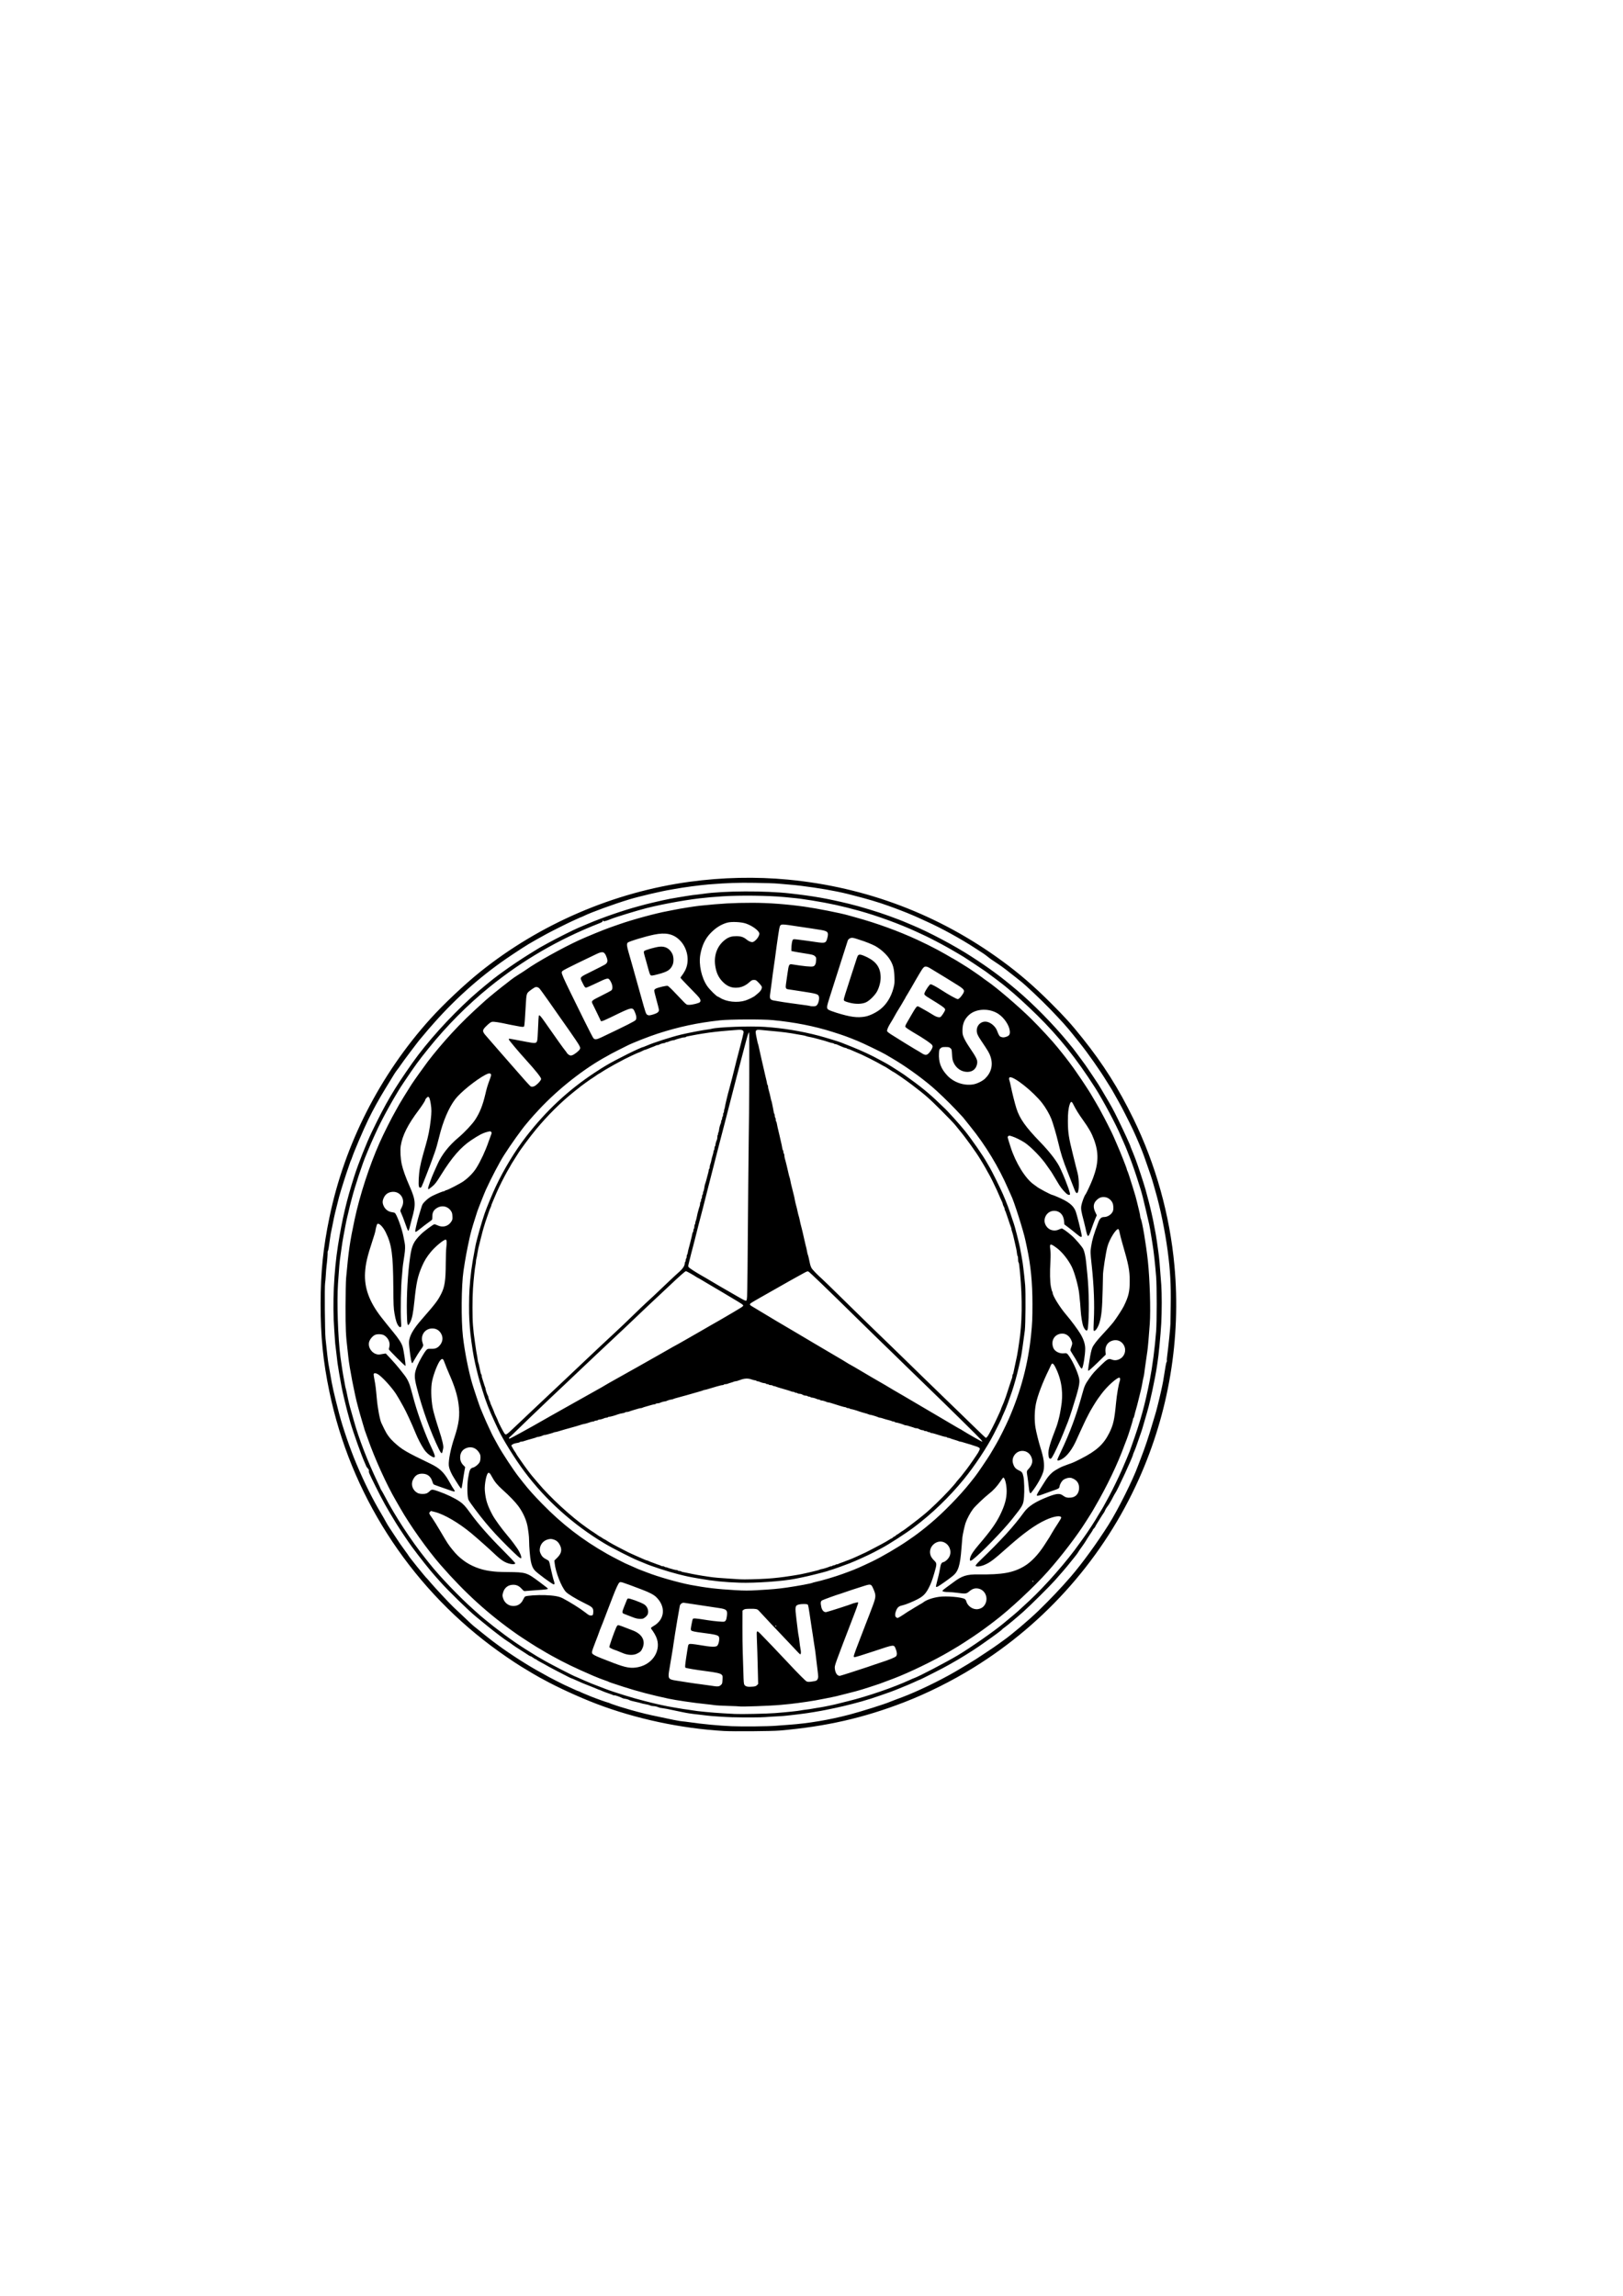 <?xml version="1.0" encoding="UTF-8" standalone="no"?>
<!-- Created with Inkscape (http://www.inkscape.org/) -->

<svg
   width="210mm"
   height="297mm"
   viewBox="0 0 210 297"
   version="1.1"
   id="svg1"
   xml:space="preserve"
   inkscape:version="1.3.1 (91b66b0783, 2023-11-16)"
   sodipodi:docname="Mercedes Stern Anhänger Vorlage.svg"
   xmlns:inkscape="http://www.inkscape.org/namespaces/inkscape"
   xmlns:sodipodi="http://sodipodi.sourceforge.net/DTD/sodipodi-0.dtd"
   xmlns="http://www.w3.org/2000/svg"
   xmlns:svg="http://www.w3.org/2000/svg"><sodipodi:namedview
     id="namedview1"
     pagecolor="#ffffff"
     bordercolor="#666666"
     borderopacity="1.0"
     inkscape:showpageshadow="2"
     inkscape:pageopacity="0.0"
     inkscape:pagecheckerboard="0"
     inkscape:deskcolor="#d1d1d1"
     inkscape:document-units="mm"
     inkscape:zoom="0.72960859"
     inkscape:cx="174.75123"
     inkscape:cy="938.17427"
     inkscape:window-width="1920"
     inkscape:window-height="1057"
     inkscape:window-x="-8"
     inkscape:window-y="-8"
     inkscape:window-maximized="1"
     inkscape:current-layer="layer1" /><defs
     id="defs1" /><g
     inkscape:label="Ebene 1"
     inkscape:groupmode="layer"
     id="layer1"><path
       style="fill:#000000;stroke-width:0.234"
       d="m 93.654,223.931 c -5.541,-0.324 -11.381,-1.569 -16.483,-3.514 -2.206,-0.841 -5.061,-2.15 -6.839,-3.136 -0.285,-0.158 -0.528,-0.288 -0.54,-0.288 -0.032,0 -1.575,-0.915 -2.35,-1.393 -1.064,-0.656 -2.683,-1.77 -3.895,-2.679 -10.737,-8.052 -18.188,-19.745 -20.917,-32.829 -0.828,-3.968 -1.154,-7.22 -1.146,-11.433 0.008,-4.12 0.326,-7.229 1.147,-11.196 1.954,-9.442 6.517,-18.412 13.055,-25.663 1.713,-1.9 4.398,-4.431 6.428,-6.061 7.745,-6.217 17.291,-10.325 27.11,-11.667 4.231,-0.578 8.594,-0.674 12.734,-0.28 10.124,0.964 19.526,4.533 27.699,10.518 2.238,1.639 4.13,3.271 6.295,5.432 1.853,1.849 2.657,2.74 4.109,4.557 2.692,3.366 4.679,6.511 6.597,10.443 2.88,5.903 4.704,12.434 5.302,18.991 0.863,9.45 -0.726,18.975 -4.606,27.62 -4.521,10.072 -11.975,18.571 -21.384,24.381 -2.832,1.749 -5.996,3.327 -8.991,4.484 -5.281,2.04 -10.116,3.138 -16.105,3.657 -1.006,0.087 -6.019,0.126 -7.219,0.056 z m 6.754,-0.677 c 0.409,-0.035 1.162,-0.092 1.673,-0.127 2.515,-0.175 5.277,-0.64 7.87,-1.326 1.565,-0.414 4.627,-1.381 5.205,-1.644 0.068,-0.031 0.361,-0.145 0.651,-0.253 0.29,-0.108 0.708,-0.264 0.929,-0.347 1.893,-0.706 4.802,-2.106 6.878,-3.31 0.811,-0.47 2.424,-1.444 2.661,-1.607 0.087,-0.06 0.66,-0.438 1.274,-0.84 0.613,-0.402 1.324,-0.887 1.58,-1.077 0.255,-0.19 0.567,-0.416 0.692,-0.501 0.934,-0.636 3.314,-2.649 4.545,-3.845 1.557,-1.512 2.963,-2.995 4.19,-4.42 1.479,-1.717 3.385,-4.338 4.894,-6.732 1.211,-1.921 3.146,-5.799 3.799,-7.613 0.044,-0.123 0.199,-0.53 0.344,-0.905 0.562,-1.45 1.04,-2.874 1.519,-4.524 0.159,-0.545 0.314,-1.061 0.345,-1.146 0.109,-0.296 0.558,-2.082 0.779,-3.098 0.269,-1.238 0.235,-1.047 0.581,-3.222 0.041,-0.256 0.102,-0.499 0.137,-0.541 0.034,-0.042 0.047,-0.117 0.029,-0.165 -0.019,-0.049 -0.009,-0.265 0.022,-0.482 0.151,-1.066 0.436,-3.86 0.439,-4.296 0.001,-0.17 0.017,-1.258 0.035,-2.417 0.042,-2.643 -0.062,-4.491 -0.388,-6.94 -0.351,-2.638 -0.955,-5.582 -1.609,-7.839 -0.123,-0.426 -0.246,-0.858 -0.273,-0.96 -0.109,-0.418 -0.439,-1.411 -0.843,-2.541 -0.122,-0.341 -0.274,-0.773 -0.337,-0.96 -0.228,-0.674 -0.984,-2.471 -1.472,-3.501 -0.439,-0.925 -1.462,-2.941 -1.646,-3.244 -0.076,-0.124 -0.178,-0.31 -0.228,-0.412 -0.05,-0.102 -0.158,-0.297 -0.242,-0.434 -0.083,-0.136 -0.241,-0.415 -0.35,-0.62 -0.109,-0.204 -0.32,-0.559 -0.469,-0.789 -0.149,-0.229 -0.368,-0.578 -0.487,-0.775 -0.776,-1.282 -2.396,-3.587 -3.405,-4.845 -0.257,-0.321 -0.649,-0.811 -0.871,-1.09 -0.803,-1.009 -1.44,-1.718 -2.995,-3.335 -1.119,-1.164 -3.246,-3.17 -3.834,-3.617 -0.126,-0.096 -0.436,-0.342 -0.688,-0.546 -0.795,-0.644 -1.67,-1.308 -2.087,-1.584 -0.954,-0.63 -1.163,-0.776 -1.456,-1.017 -0.17,-0.14 -0.421,-0.326 -0.558,-0.413 -0.136,-0.087 -0.61,-0.395 -1.053,-0.685 -1.812,-1.186 -4.426,-2.623 -6.228,-3.426 -0.29,-0.129 -0.787,-0.356 -1.105,-0.506 -0.318,-0.149 -0.591,-0.271 -0.608,-0.271 -0.016,0 -0.158,-0.059 -0.316,-0.131 -0.466,-0.212 -2.224,-0.891 -2.96,-1.143 -0.375,-0.128 -0.835,-0.286 -1.022,-0.351 -0.4,-0.139 -1.68,-0.52 -2.169,-0.646 -0.187,-0.048 -0.48,-0.126 -0.651,-0.173 -1.951,-0.538 -3.548,-0.867 -5.887,-1.211 -1.275,-0.188 -2.285,-0.308 -3.098,-0.37 -0.511,-0.039 -1.194,-0.098 -1.518,-0.132 -0.324,-0.034 -1.648,-0.078 -2.943,-0.097 -2.234,-0.034 -3.483,0.008 -5.949,0.201 -1.087,0.085 -3.365,0.388 -4.4,0.585 -0.17,0.033 -0.407,0.074 -0.527,0.093 -1.134,0.177 -4.121,0.877 -5.422,1.272 -1.915,0.581 -4.842,1.645 -5.779,2.102 -0.214,0.104 -0.406,0.189 -0.428,0.189 -0.022,0 -0.182,0.067 -0.355,0.15 -0.174,0.082 -0.525,0.242 -0.781,0.355 -0.508,0.225 -2.723,1.334 -3.313,1.659 -2.346,1.292 -2.409,1.331 -4.495,2.713 -3.639,2.412 -7.021,5.361 -10.007,8.726 -0.785,0.885 -0.871,0.984 -1.336,1.547 -0.253,0.307 -0.476,0.572 -0.496,0.589 -0.142,0.125 -2.42,3.155 -2.632,3.501 -0.063,0.102 -0.213,0.309 -0.335,0.46 -0.121,0.151 -0.318,0.435 -0.438,0.63 -0.119,0.196 -0.623,1.02 -1.12,1.833 -0.851,1.391 -1.599,2.746 -2.217,4.017 -0.638,1.311 -1.877,4.216 -2.115,4.957 -0.044,0.136 -0.1,0.276 -0.125,0.31 -0.025,0.034 -0.08,0.174 -0.121,0.31 -0.042,0.136 -0.127,0.387 -0.191,0.558 -0.258,0.692 -1.055,3.207 -1.228,3.873 -0.451,1.742 -0.632,2.505 -0.783,3.315 -0.089,0.477 -0.19,0.972 -0.223,1.099 -0.034,0.128 -0.086,0.406 -0.115,0.62 -0.222,1.598 -0.268,1.883 -0.319,1.944 -0.032,0.038 -0.051,0.122 -0.042,0.186 0.019,0.147 -0.066,1.227 -0.139,1.759 -0.03,0.222 -0.073,0.751 -0.095,1.177 -0.022,0.426 -0.064,0.9 -0.094,1.053 -0.078,0.405 -0.03,6.333 0.059,7.188 0.181,1.751 0.322,2.967 0.376,3.253 0.079,0.414 0.178,0.977 0.246,1.394 0.231,1.42 0.442,2.364 1.112,4.961 0.47,1.822 1.432,4.622 2.265,6.595 1.034,2.449 2.092,4.569 3.202,6.421 0.197,0.328 0.458,0.788 0.582,1.022 0.123,0.234 0.341,0.597 0.484,0.806 0.143,0.209 0.419,0.627 0.613,0.929 0.475,0.741 1.042,1.563 1.483,2.15 0.2,0.266 0.364,0.499 0.364,0.516 0,0.081 2.221,2.837 2.369,2.94 0.029,0.02 0.239,0.262 0.468,0.537 0.476,0.573 2.588,2.835 2.995,3.207 0.149,0.136 0.606,0.566 1.015,0.956 1.307,1.244 1.403,1.333 1.677,1.554 1.338,1.081 2.095,1.683 2.382,1.894 0.187,0.138 0.494,0.365 0.682,0.505 1.542,1.149 4.022,2.734 5.577,3.564 0.256,0.136 0.493,0.269 0.527,0.295 0.162,0.122 2.714,1.427 2.791,1.427 0.016,0 0.351,0.153 0.744,0.341 0.393,0.187 0.75,0.341 0.793,0.341 0.043,0 0.105,0.022 0.137,0.05 0.032,0.027 0.268,0.135 0.524,0.24 0.256,0.105 0.674,0.278 0.929,0.384 0.544,0.226 2.007,0.748 2.231,0.797 0.085,0.018 0.183,0.054 0.217,0.079 0.034,0.025 0.215,0.093 0.403,0.151 0.187,0.058 0.397,0.129 0.465,0.159 0.068,0.029 0.277,0.098 0.465,0.152 0.187,0.054 0.424,0.125 0.527,0.157 0.999,0.313 2.495,0.708 3.532,0.933 2.544,0.552 3.704,0.781 4.028,0.795 0.102,0.004 0.465,0.049 0.806,0.098 1.761,0.257 3.869,0.457 5.546,0.528 1.414,0.06 4.729,0.026 5.732,-0.059 z m -5.546,-1.096 c -0.958,-0.028 -2.874,-0.152 -3.342,-0.217 -0.253,-0.035 -0.56,-0.072 -0.682,-0.082 -0.474,-0.039 -1.784,-0.212 -2.049,-0.271 -0.153,-0.034 -0.376,-0.077 -0.496,-0.096 -0.119,-0.019 -0.662,-0.133 -1.207,-0.254 -0.544,-0.121 -1.144,-0.235 -1.332,-0.254 -0.188,-0.019 -0.398,-0.058 -0.466,-0.087 -0.289,-0.121 -0.56,-0.186 -0.777,-0.186 -0.127,0 -0.309,-0.04 -0.403,-0.089 -0.094,-0.049 -0.369,-0.121 -0.611,-0.16 -0.242,-0.039 -0.484,-0.094 -0.539,-0.123 -0.055,-0.028 -0.389,-0.112 -0.744,-0.186 -0.354,-0.074 -0.701,-0.17 -0.769,-0.214 -0.121,-0.077 -0.419,-0.16 -0.687,-0.192 -0.071,-0.008 -0.183,-0.044 -0.248,-0.08 -0.266,-0.147 -0.962,-0.384 -1.021,-0.348 -0.035,0.021 -0.097,0.013 -0.138,-0.019 -0.041,-0.032 -0.312,-0.135 -0.601,-0.23 -0.29,-0.094 -0.671,-0.238 -0.848,-0.319 -0.177,-0.081 -0.342,-0.148 -0.368,-0.148 -0.025,0 -0.16,-0.053 -0.298,-0.117 -0.139,-0.065 -0.489,-0.207 -0.779,-0.318 -0.869,-0.331 -1.257,-0.493 -2.058,-0.861 -0.229,-0.105 -0.438,-0.192 -0.465,-0.192 -0.027,-7.2e-4 -0.23,-0.095 -0.452,-0.21 -0.222,-0.115 -0.849,-0.438 -1.394,-0.718 -0.545,-0.28 -1.019,-0.531 -1.053,-0.558 -0.034,-0.027 -0.257,-0.154 -0.496,-0.281 -0.796,-0.425 -0.991,-0.537 -1.089,-0.624 -0.054,-0.048 -0.126,-0.087 -0.159,-0.087 -0.034,0 -0.171,-0.083 -0.305,-0.184 -0.134,-0.101 -0.279,-0.185 -0.323,-0.186 -0.044,-0.001 -0.156,-0.054 -0.248,-0.119 -0.092,-0.064 -0.321,-0.214 -0.509,-0.333 -0.987,-0.624 -1.48,-0.951 -1.699,-1.124 -0.134,-0.106 -0.361,-0.262 -0.505,-0.347 -0.376,-0.222 -1.831,-1.326 -2.812,-2.134 -0.462,-0.38 -1.048,-0.861 -1.304,-1.07 -0.965,-0.787 -3.67,-3.429 -4.647,-4.539 -0.222,-0.252 -0.531,-0.599 -0.688,-0.773 -0.599,-0.663 -1.972,-2.392 -2.942,-3.705 -0.445,-0.603 -1.614,-2.345 -2.052,-3.058 -1.222,-1.989 -1.724,-2.89 -2.674,-4.799 -0.814,-1.635 -0.896,-1.827 -0.848,-1.977 0.026,-0.081 -0.023,-0.188 -0.151,-0.334 -0.104,-0.118 -0.188,-0.232 -0.188,-0.253 0,-0.021 -0.081,-0.212 -0.179,-0.426 -0.417,-0.903 -1.482,-3.879 -1.901,-5.314 -0.215,-0.735 -0.588,-2.16 -0.706,-2.696 -0.03,-0.136 -0.099,-0.429 -0.154,-0.651 -0.153,-0.62 -0.389,-1.84 -0.587,-3.036 -0.199,-1.197 -0.208,-1.266 -0.344,-2.51 -0.052,-0.477 -0.108,-0.937 -0.124,-1.022 -0.016,-0.085 -0.044,-0.406 -0.063,-0.713 -0.019,-0.307 -0.06,-0.92 -0.092,-1.363 -0.241,-3.308 -0.053,-7.45 0.495,-10.906 0.532,-3.355 1.093,-5.741 2.082,-8.848 0.522,-1.642 1.584,-4.324 2.299,-5.806 1.793,-3.721 2.844,-5.508 5.223,-8.885 1.875,-2.661 4.754,-5.863 7.622,-8.477 0.933,-0.85 2.9,-2.474 3.532,-2.917 0.085,-0.06 0.364,-0.262 0.62,-0.449 0.878,-0.644 2.346,-1.629 3.326,-2.233 0.54,-0.332 1.051,-0.649 1.136,-0.703 0.177,-0.113 0.106,-0.072 1.332,-0.75 1.029,-0.568 3.325,-1.722 3.904,-1.963 0.204,-0.085 0.79,-0.332 1.301,-0.55 1.873,-0.797 4.5,-1.704 6.444,-2.227 0.341,-0.092 0.759,-0.205 0.929,-0.251 0.298,-0.082 1.085,-0.269 2.2,-0.523 0.63,-0.143 1.378,-0.285 2.138,-0.405 0.307,-0.048 0.739,-0.119 0.96,-0.157 0.494,-0.085 1.289,-0.192 1.456,-0.196 0.068,-0.002 0.384,-0.042 0.702,-0.09 2.656,-0.398 8.075,-0.422 11.319,-0.05 3.066,0.352 4.697,0.639 7.591,1.336 1.438,0.346 3.797,1.063 5.174,1.572 1.36,0.503 1.622,0.602 1.797,0.68 0.102,0.046 0.632,0.269 1.177,0.495 2.205,0.915 5.483,2.653 7.668,4.066 2.383,1.541 3.85,2.624 5.902,4.359 2.123,1.794 4.727,4.442 6.527,6.635 0.28,0.341 0.601,0.731 0.714,0.868 0.113,0.136 0.314,0.401 0.446,0.589 0.132,0.187 0.411,0.564 0.621,0.837 0.21,0.273 0.455,0.607 0.545,0.744 0.09,0.136 0.226,0.335 0.303,0.441 0.137,0.19 1.041,1.54 1.387,2.074 0.098,0.15 0.261,0.418 0.363,0.595 0.102,0.177 0.308,0.525 0.456,0.775 0.886,1.485 1.065,1.813 1.753,3.211 0.738,1.5 1.602,3.387 1.602,3.498 0,0.019 0.052,0.153 0.116,0.298 0.108,0.245 0.281,0.679 0.536,1.347 0.285,0.746 1.084,3.175 1.274,3.873 0.289,1.063 0.564,2.114 0.592,2.262 0.016,0.085 0.096,0.42 0.176,0.744 0.13,0.524 0.227,1.007 0.565,2.819 0.051,0.273 0.116,0.691 0.145,0.929 0.029,0.239 0.109,0.81 0.177,1.27 0.113,0.756 0.198,1.713 0.384,4.309 0.081,1.123 0.08,3.428 -0.002,4.976 -0.077,1.468 -0.347,4.28 -0.488,5.091 -0.033,0.187 -0.072,0.443 -0.087,0.569 -0.055,0.446 -0.354,2.022 -0.575,3.025 -0.412,1.875 -0.535,2.355 -0.988,3.873 -0.092,0.307 -0.217,0.739 -0.278,0.96 -0.061,0.222 -0.199,0.64 -0.307,0.929 -0.107,0.29 -0.287,0.806 -0.399,1.146 -0.112,0.341 -0.278,0.781 -0.368,0.978 -0.09,0.197 -0.164,0.385 -0.164,0.419 0,0.241 -2.051,4.686 -2.309,5.003 -0.035,0.044 -0.139,0.225 -0.23,0.403 -0.338,0.66 -0.583,1.074 -0.788,1.328 -0.116,0.144 -0.242,0.353 -0.28,0.465 -0.038,0.112 -0.128,0.279 -0.199,0.371 -0.071,0.092 -0.241,0.351 -0.377,0.575 -0.136,0.224 -0.352,0.573 -0.48,0.775 -0.128,0.202 -0.232,0.391 -0.232,0.421 0,0.03 -0.07,0.119 -0.155,0.199 -0.085,0.08 -0.155,0.17 -0.155,0.199 0,0.029 -0.053,0.129 -0.118,0.222 -0.065,0.092 -0.198,0.291 -0.294,0.441 -0.097,0.15 -0.224,0.345 -0.283,0.434 -0.059,0.088 -0.164,0.258 -0.233,0.377 -0.07,0.119 -0.238,0.37 -0.375,0.558 -0.363,0.499 -0.618,0.87 -0.618,0.901 0,0.042 -0.656,0.875 -1.372,1.743 -0.359,0.435 -0.681,0.807 -1.611,1.861 -0.603,0.684 -3.2,3.261 -4.05,4.02 -0.833,0.744 -2.153,1.848 -2.469,2.065 -0.153,0.105 -0.287,0.214 -0.299,0.241 -0.038,0.089 -0.995,0.8 -2.352,1.745 -0.217,0.151 -0.516,0.36 -0.665,0.465 -0.767,0.539 -2.691,1.728 -3.541,2.189 -0.222,0.12 -0.431,0.238 -0.465,0.262 -0.211,0.149 -3.564,1.859 -3.645,1.859 -0.022,0 -0.281,0.113 -0.577,0.252 -0.295,0.138 -0.665,0.303 -0.822,0.365 -0.157,0.062 -0.564,0.23 -0.905,0.374 -0.6,0.252 -1.262,0.512 -1.58,0.621 -0.085,0.029 -0.643,0.224 -1.239,0.433 -0.596,0.209 -1.134,0.391 -1.196,0.404 -0.061,0.013 -0.201,0.055 -0.31,0.091 -0.846,0.284 -3.155,0.882 -4.319,1.118 -0.494,0.1 -1.024,0.21 -1.177,0.244 -0.548,0.123 -2.519,0.448 -3.036,0.502 -0.29,0.03 -0.61,0.07 -0.713,0.09 -0.102,0.02 -0.353,0.05 -0.558,0.066 -0.204,0.017 -0.553,0.056 -0.775,0.087 -0.222,0.031 -0.793,0.074 -1.27,0.095 -0.477,0.021 -1.146,0.063 -1.487,0.093 -0.554,0.05 -2.777,0.06 -4.183,0.019 z m 5.422,-0.542 c 1.484,-0.115 2.953,-0.268 3.315,-0.344 0.153,-0.032 0.432,-0.074 0.62,-0.094 0.323,-0.033 0.696,-0.091 1.394,-0.218 0.17,-0.031 0.435,-0.073 0.589,-0.094 0.337,-0.046 1.94,-0.382 2.2,-0.461 0.102,-0.031 0.712,-0.185 1.355,-0.341 2.414,-0.587 5.916,-1.789 7.91,-2.713 0.256,-0.119 0.534,-0.238 0.618,-0.264 0.54,-0.171 4.101,-2.031 5.639,-2.945 1.595,-0.948 4.784,-3.176 5.942,-4.152 0.157,-0.132 0.578,-0.482 0.936,-0.778 0.767,-0.633 0.925,-0.774 2.378,-2.126 2.12,-1.971 4.937,-5.191 6.508,-7.438 0.133,-0.19 0.357,-0.499 0.497,-0.687 0.461,-0.616 1.647,-2.437 1.888,-2.901 0.048,-0.092 0.204,-0.348 0.346,-0.57 0.244,-0.38 0.354,-0.575 1.098,-1.952 0.425,-0.787 1.245,-2.473 1.612,-3.315 0.452,-1.037 0.983,-2.3 1.041,-2.479 0.028,-0.085 0.161,-0.462 0.296,-0.837 1.101,-3.065 1.69,-5.206 2.303,-8.365 0.345,-1.782 0.655,-4.161 0.819,-6.29 0.102,-1.323 0.103,-5.841 0.001,-7.126 -0.129,-1.641 -0.303,-3.187 -0.483,-4.307 -0.291,-1.812 -0.348,-2.142 -0.426,-2.479 -0.047,-0.204 -0.23,-0.999 -0.407,-1.766 -0.337,-1.463 -0.542,-2.261 -0.742,-2.881 -0.066,-0.204 -0.261,-0.818 -0.434,-1.363 -0.26,-0.819 -0.771,-2.256 -0.991,-2.788 -0.028,-0.068 -0.153,-0.389 -0.278,-0.713 -0.125,-0.324 -0.311,-0.769 -0.413,-0.989 -0.102,-0.22 -0.274,-0.61 -0.382,-0.868 -0.621,-1.483 -2.329,-4.682 -3.36,-6.292 -2.385,-3.725 -4.672,-6.584 -7.458,-9.326 -1.285,-1.265 -2.962,-2.798 -3.693,-3.379 -0.17,-0.135 -0.379,-0.31 -0.465,-0.388 -0.164,-0.151 -2.067,-1.59 -2.541,-1.922 -0.468,-0.328 -2.641,-1.771 -2.829,-1.879 -0.097,-0.056 -0.442,-0.261 -0.765,-0.455 -0.324,-0.195 -0.714,-0.422 -0.868,-0.506 -0.153,-0.084 -0.418,-0.233 -0.589,-0.332 -0.46,-0.267 -2.233,-1.192 -2.696,-1.406 -0.222,-0.103 -0.765,-0.355 -1.208,-0.56 -2.095,-0.971 -5.042,-2.05 -7.343,-2.688 -2.26,-0.626 -3.854,-0.975 -6.166,-1.35 -0.613,-0.1 -1.269,-0.198 -1.456,-0.22 -0.187,-0.021 -0.434,-0.05 -0.547,-0.065 -0.206,-0.026 -0.324,-0.038 -1.56,-0.155 -2.106,-0.199 -5.788,-0.241 -8.044,-0.093 -0.773,0.051 -1.49,0.106 -1.592,0.121 -0.102,0.016 -0.367,0.043 -0.589,0.062 -1.867,0.155 -5.276,0.754 -7.591,1.334 -1.148,0.288 -4.071,1.184 -4.647,1.424 -0.519,0.217 -0.924,0.329 -0.946,0.262 -0.014,-0.041 -0.053,-0.074 -0.088,-0.074 -0.035,0 -0.048,0.04 -0.029,0.09 0.025,0.065 -0.095,0.14 -0.443,0.277 -5.217,2.047 -9.913,4.774 -14.194,8.243 -2.835,2.297 -5.537,5.017 -7.889,7.942 -1.334,1.66 -1.669,2.118 -3.137,4.3 -0.321,0.477 -0.637,0.965 -0.702,1.084 -0.065,0.119 -0.232,0.398 -0.371,0.62 -0.311,0.495 -1.383,2.414 -1.679,3.005 -0.119,0.239 -0.263,0.517 -0.319,0.62 -0.262,0.48 -1.242,2.636 -1.591,3.501 -0.076,0.187 -0.174,0.424 -0.218,0.527 -0.513,1.184 -1.478,4.109 -1.922,5.825 -0.079,0.307 -0.184,0.711 -0.233,0.899 -0.049,0.187 -0.123,0.508 -0.166,0.713 -0.042,0.204 -0.113,0.497 -0.157,0.651 -0.044,0.153 -0.151,0.655 -0.238,1.115 -0.087,0.46 -0.213,1.129 -0.28,1.487 -0.068,0.358 -0.166,0.971 -0.219,1.363 -0.053,0.392 -0.123,0.894 -0.156,1.115 -0.12,0.813 -0.172,1.405 -0.316,3.563 -0.162,2.428 -0.01,7.044 0.313,9.512 0.131,1.005 0.354,2.413 0.475,3.005 0.049,0.239 0.102,0.531 0.118,0.651 0.016,0.119 0.056,0.301 0.088,0.403 0.032,0.102 0.103,0.409 0.157,0.682 0.189,0.952 0.337,1.565 0.554,2.293 0.081,0.273 0.236,0.816 0.343,1.208 0.627,2.283 1.783,5.274 3.107,8.039 0.2,0.417 0.363,0.775 0.363,0.796 0,0.021 0.052,0.112 0.115,0.202 0.063,0.09 0.268,0.457 0.454,0.815 1.289,2.474 3.35,5.626 5.188,7.932 0.258,0.324 0.511,0.642 0.563,0.707 1.284,1.626 3.887,4.343 5.701,5.953 0.46,0.408 0.85,0.758 0.868,0.778 0.042,0.05 1.314,1.084 1.735,1.412 2.049,1.593 3.333,2.475 5.67,3.897 0.068,0.042 0.18,0.104 0.248,0.139 0.068,0.035 0.235,0.132 0.372,0.216 0.719,0.442 4.251,2.266 4.387,2.266 0.017,0 0.27,0.112 0.563,0.248 0.292,0.136 0.545,0.248 0.562,0.248 0.017,0 0.178,0.068 0.358,0.151 0.303,0.14 0.544,0.236 1.582,0.631 0.213,0.081 0.564,0.216 0.78,0.3 1.009,0.393 3.65,1.206 4.937,1.521 0.119,0.029 0.51,0.129 0.868,0.221 0.742,0.192 2.145,0.494 2.696,0.581 0.204,0.032 0.539,0.089 0.744,0.127 0.525,0.096 1.064,0.179 1.425,0.219 0.17,0.019 0.435,0.06 0.589,0.091 0.486,0.098 2.587,0.299 3.873,0.37 0.682,0.038 1.379,0.076 1.549,0.086 0.776,0.044 4.143,-0.027 5.205,-0.11 z m -4.622,-0.866 c -0.014,-0.013 -0.667,-0.041 -1.451,-0.063 -0.784,-0.022 -1.579,-0.067 -1.766,-0.099 -0.187,-0.032 -0.773,-0.102 -1.301,-0.155 -1.301,-0.13 -3.708,-0.483 -4.616,-0.677 -2.174,-0.464 -4.116,-0.975 -5.887,-1.549 -1.498,-0.485 -1.857,-0.608 -1.921,-0.655 -0.034,-0.025 -0.215,-0.095 -0.403,-0.155 -0.308,-0.099 -1.103,-0.409 -1.58,-0.615 -2.405,-1.042 -3.683,-1.658 -5.322,-2.567 -0.507,-0.281 -1.072,-0.607 -1.256,-0.725 -0.184,-0.117 -0.348,-0.214 -0.366,-0.214 -0.051,0 -2.232,-1.398 -2.816,-1.805 -3.741,-2.608 -6.793,-5.372 -10.014,-9.07 -1.657,-1.902 -3.926,-5.099 -5.167,-7.281 -0.126,-0.222 -0.383,-0.668 -0.572,-0.991 -1.209,-2.077 -2.724,-5.414 -3.641,-8.025 -0.108,-0.307 -0.249,-0.697 -0.313,-0.868 -0.065,-0.17 -0.136,-0.393 -0.159,-0.496 -0.023,-0.102 -0.109,-0.395 -0.193,-0.651 -0.083,-0.256 -0.234,-0.771 -0.336,-1.146 -0.102,-0.375 -0.228,-0.835 -0.28,-1.022 -0.405,-1.45 -1.11,-5.093 -1.23,-6.351 -0.019,-0.204 -0.062,-0.595 -0.095,-0.868 -0.233,-1.926 -0.272,-2.754 -0.268,-5.67 0.003,-1.659 0.035,-3.281 0.075,-3.718 0.322,-3.547 0.487,-4.678 1.1,-7.56 0.663,-3.117 1.919,-6.974 3.228,-9.915 0.553,-1.242 1.556,-3.233 2.135,-4.237 0.233,-0.405 0.424,-0.746 0.424,-0.758 0,-0.028 1.183,-1.946 1.555,-2.523 0.317,-0.49 1.592,-2.283 2.129,-2.994 0.798,-1.055 2.039,-2.529 3.069,-3.643 1.33,-1.439 2.395,-2.474 4.371,-4.25 0.484,-0.435 2.012,-1.678 2.667,-2.169 0.159,-0.119 0.446,-0.345 0.639,-0.501 0.192,-0.156 0.656,-0.475 1.031,-0.707 0.375,-0.232 0.807,-0.512 0.96,-0.622 1.348,-0.964 4.667,-2.811 6.847,-3.813 0.945,-0.434 3.166,-1.346 3.926,-1.612 0.397,-0.139 0.987,-0.345 1.31,-0.459 1.695,-0.593 4.71,-1.412 6.166,-1.675 0.273,-0.049 0.679,-0.129 0.904,-0.178 0.653,-0.142 2.635,-0.458 3.31,-0.528 2.821,-0.293 4.337,-0.377 6.788,-0.378 2.064,-4.6e-4 4.417,0.174 6.751,0.5 1.577,0.221 4.67,0.831 5.639,1.113 0.119,0.035 0.607,0.171 1.084,0.303 2.652,0.732 5.41,1.736 7.839,2.854 0.882,0.406 1.929,0.924 2.603,1.288 0.693,0.375 1.509,0.834 1.749,0.985 0.127,0.08 0.246,0.145 0.264,0.145 0.028,0 0.956,0.564 1.518,0.922 0.085,0.054 0.203,0.127 0.262,0.161 0.277,0.163 1.783,1.194 2.031,1.392 0.153,0.122 0.432,0.326 0.62,0.452 1.205,0.814 4.099,3.291 5.738,4.911 1.116,1.103 2.776,2.902 3.402,3.687 0.102,0.128 0.398,0.494 0.657,0.814 0.49,0.605 1.403,1.825 1.685,2.254 0.09,0.136 0.252,0.373 0.362,0.527 0.376,0.528 1.4,2.089 1.612,2.457 0.056,0.097 0.314,0.536 0.573,0.975 0.259,0.439 0.471,0.805 0.471,0.814 0,0.009 0.13,0.249 0.289,0.534 0.43,0.773 1.439,2.767 1.579,3.121 0.067,0.17 0.273,0.644 0.458,1.053 0.377,0.836 1.268,3.088 1.269,3.207 2.1e-4,0.043 0.038,0.149 0.084,0.237 0.071,0.137 0.231,0.622 0.692,2.102 0.318,1.022 0.456,1.502 0.525,1.828 0.043,0.204 0.158,0.679 0.256,1.053 0.098,0.375 0.177,0.76 0.178,0.856 5e-5,0.096 0.029,0.228 0.064,0.293 0.191,0.356 0.698,3.369 0.928,5.512 0.251,2.333 0.371,6.328 0.245,8.118 -0.11,1.558 -0.245,3.096 -0.308,3.51 -0.035,0.234 -0.107,0.732 -0.159,1.106 -0.052,0.375 -0.122,0.863 -0.156,1.084 -0.033,0.222 -0.073,0.522 -0.088,0.669 -0.015,0.146 -0.054,0.369 -0.088,0.496 -0.071,0.269 -0.11,0.464 -0.195,0.973 -0.034,0.204 -0.102,0.525 -0.15,0.713 -0.048,0.187 -0.189,0.759 -0.312,1.27 -0.123,0.511 -0.274,1.083 -0.334,1.27 -0.06,0.187 -0.144,0.501 -0.185,0.696 -0.041,0.195 -0.101,0.371 -0.133,0.391 -0.032,0.02 -0.058,0.081 -0.058,0.137 0,0.148 -0.601,2.08 -0.805,2.587 -0.096,0.239 -0.23,0.587 -0.298,0.775 -0.878,2.426 -2.265,5.325 -3.823,7.994 -0.129,0.222 -0.274,0.472 -0.322,0.558 -0.048,0.085 -0.19,0.316 -0.316,0.512 -0.126,0.196 -0.374,0.587 -0.551,0.868 -1.142,1.815 -3.133,4.42 -4.913,6.428 -1.73,1.952 -4.98,4.98 -6.887,6.415 -0.089,0.067 -0.382,0.289 -0.651,0.494 -0.269,0.204 -0.608,0.455 -0.754,0.558 -0.145,0.102 -0.41,0.291 -0.588,0.42 -0.378,0.273 -1.064,0.732 -1.935,1.295 -0.605,0.391 -0.807,0.515 -1.89,1.154 -2.018,1.192 -5.207,2.738 -7.25,3.513 -0.328,0.125 -1.408,0.529 -1.828,0.684 -0.204,0.076 -0.748,0.255 -1.208,0.399 -0.46,0.144 -0.906,0.285 -0.991,0.314 -0.323,0.11 -1.058,0.308 -2.045,0.553 -0.562,0.139 -1.134,0.284 -1.27,0.321 -0.136,0.037 -0.443,0.104 -0.682,0.149 -0.239,0.045 -0.699,0.136 -1.022,0.203 -0.692,0.143 -1.518,0.287 -2.169,0.379 -0.256,0.036 -0.758,0.106 -1.115,0.157 -0.358,0.05 -0.811,0.106 -1.008,0.125 -0.196,0.018 -0.768,0.074 -1.27,0.124 -1.166,0.116 -5.27,0.265 -5.349,0.194 z m 1.795,-2.56 c 0.246,-0.022 0.374,-0.071 0.487,-0.184 l 0.154,-0.154 -0.04,-1.653 c -0.047,-1.946 -0.087,-3.274 -0.134,-4.365 -0.04,-0.928 -0.019,-0.951 0.448,-0.496 0.345,0.337 2.554,2.652 3.647,3.823 1.288,1.379 2.208,2.3 2.36,2.364 0.145,0.061 0.295,0.066 0.613,0.021 0.645,-0.091 0.697,-0.114 0.806,-0.344 0.093,-0.197 0.093,-0.274 -0.002,-1.032 -0.146,-1.158 -0.192,-1.54 -0.271,-2.245 -0.038,-0.341 -0.096,-0.745 -0.128,-0.899 -0.032,-0.153 -0.074,-0.418 -0.093,-0.589 -0.019,-0.17 -0.074,-0.547 -0.122,-0.837 -0.048,-0.29 -0.13,-0.82 -0.183,-1.177 -0.417,-2.817 -0.41,-2.774 -0.505,-2.854 -0.106,-0.088 -0.815,-0.085 -1.147,0.005 -0.473,0.127 -0.498,0.281 -0.301,1.858 0.07,0.562 0.153,1.246 0.185,1.518 0.032,0.273 0.084,0.607 0.116,0.744 0.032,0.136 0.077,0.457 0.1,0.713 0.023,0.256 0.079,0.65 0.125,0.876 0.08,0.389 0.077,0.643 -0.007,0.727 -0.039,0.039 -0.181,-0.105 -1.609,-1.632 -0.477,-0.51 -1.151,-1.221 -1.498,-1.58 -0.347,-0.359 -0.681,-0.711 -0.744,-0.783 -0.113,-0.131 -1.404,-1.519 -1.559,-1.677 -0.183,-0.187 -0.36,-0.223 -1.059,-0.216 -0.597,0.006 -0.742,0.026 -0.872,0.123 l -0.156,0.116 -0.006,2.1 c -0.003,1.155 0.014,2.616 0.039,3.247 0.025,0.63 0.063,1.816 0.084,2.634 0.034,1.308 0.052,1.506 0.152,1.641 0.16,0.216 0.443,0.268 1.118,0.207 z m -4.197,-0.196 c 0.187,-0.167 0.199,-0.205 0.224,-0.697 0.025,-0.497 0.019,-0.527 -0.135,-0.671 -0.162,-0.151 -0.731,-0.276 -1.989,-0.436 -1.302,-0.166 -2.612,-0.388 -2.676,-0.454 -0.057,-0.058 -0.041,-0.307 0.072,-1.098 0.08,-0.562 0.161,-1.092 0.18,-1.177 0.019,-0.085 0.05,-0.264 0.069,-0.398 0.054,-0.385 0.12,-0.428 0.587,-0.382 0.223,0.022 0.628,0.079 0.9,0.127 1.473,0.26 2.133,0.285 2.315,0.09 0.194,-0.209 0.321,-0.87 0.218,-1.138 -0.085,-0.222 -0.484,-0.321 -2.13,-0.53 -0.975,-0.124 -1.361,-0.204 -1.451,-0.303 -0.084,-0.092 -0.082,-0.169 0.02,-0.721 0.063,-0.34 0.134,-0.666 0.159,-0.726 0.068,-0.163 0.253,-0.152 1.922,0.114 0.832,0.133 1.972,0.235 2.143,0.192 0.213,-0.054 0.301,-0.232 0.364,-0.735 0.093,-0.744 -0.029,-0.873 -0.965,-1.016 -0.337,-0.052 -1.463,-0.222 -2.502,-0.378 -1.039,-0.156 -1.974,-0.296 -2.077,-0.312 -0.234,-0.036 -0.503,0.161 -0.549,0.401 -0.036,0.186 -0.164,0.912 -0.314,1.781 -0.144,0.828 -0.47,2.876 -0.504,3.16 -0.016,0.136 -0.046,0.345 -0.066,0.465 -0.02,0.119 -0.049,0.301 -0.065,0.403 -0.097,0.63 -0.278,1.713 -0.391,2.342 -0.223,1.236 -0.165,1.349 0.775,1.498 0.306,0.049 1.003,0.159 1.548,0.245 0.545,0.086 1.354,0.201 1.797,0.255 0.443,0.054 1.029,0.135 1.301,0.18 0.813,0.135 0.991,0.123 1.218,-0.08 z m 15.724,-1.288 c 0.19,-0.056 0.583,-0.178 0.873,-0.272 2.367,-0.769 2.897,-0.944 3.005,-0.993 0.068,-0.03 0.486,-0.171 0.929,-0.313 1.244,-0.398 2.064,-0.731 2.168,-0.88 0.131,-0.186 0.112,-0.512 -0.053,-0.911 -0.254,-0.617 -0.115,-0.631 -2.822,0.272 -1.302,0.434 -2.428,0.78 -2.503,0.77 -0.204,-0.029 -0.21,-0.009 0.712,-2.405 0.203,-0.528 0.536,-1.393 0.739,-1.921 0.203,-0.528 0.409,-1.058 0.458,-1.177 0.049,-0.119 0.243,-0.632 0.431,-1.14 0.448,-1.208 0.45,-1.381 0.027,-2.313 -0.222,-0.489 -0.308,-0.514 -1.027,-0.296 -0.714,0.217 -2.743,0.885 -2.902,0.956 -0.068,0.03 -0.18,0.069 -0.248,0.085 -0.331,0.079 -2.278,0.782 -2.415,0.872 -0.18,0.118 -0.2,0.323 -0.087,0.853 0.095,0.443 0.348,0.701 0.641,0.653 0.237,-0.038 3.315,-1.029 3.41,-1.098 0.034,-0.025 0.169,-0.064 0.299,-0.087 0.13,-0.024 0.28,-0.059 0.334,-0.08 0.16,-0.061 0.077,0.246 -0.406,1.501 -2.597,6.755 -2.562,6.657 -2.53,7.047 0.035,0.429 0.204,0.795 0.413,0.899 0.192,0.095 0.142,0.097 0.552,-0.022 z m -26.379,-1.043 c 1.921,-0.407 3.016,-2.27 2.295,-3.904 -0.105,-0.237 -0.293,-0.57 -0.419,-0.74 -0.126,-0.17 -0.242,-0.342 -0.258,-0.383 -0.016,-0.042 0.131,-0.165 0.332,-0.28 1.475,-0.841 1.631,-2.504 0.352,-3.748 -0.319,-0.31 -0.873,-0.601 -1.85,-0.971 -2.726,-1.032 -2.757,-1.042 -2.92,-0.908 -0.133,0.109 -0.441,0.771 -0.83,1.784 -0.165,0.43 -0.5,1.298 -0.743,1.929 -0.243,0.63 -0.493,1.286 -0.555,1.456 -0.062,0.17 -0.174,0.449 -0.249,0.62 -0.075,0.17 -0.186,0.463 -0.248,0.651 -0.062,0.187 -0.283,0.773 -0.492,1.301 -0.209,0.528 -0.396,1.06 -0.415,1.182 -0.061,0.379 0.056,0.441 2.765,1.478 1.633,0.625 2.292,0.734 3.236,0.534 z m -1.921,-1.769 c -0.248,-0.096 -0.541,-0.215 -0.651,-0.265 -0.11,-0.05 -0.311,-0.127 -0.447,-0.169 -0.313,-0.098 -0.692,-0.287 -0.744,-0.372 -0.041,-0.066 0.609,-1.932 0.878,-2.524 0.107,-0.234 0.183,-0.325 0.272,-0.325 0.108,0 0.625,0.188 1.918,0.698 1.184,0.467 1.645,1.333 1.217,2.29 -0.17,0.381 -0.267,0.477 -0.7,0.694 -0.453,0.227 -1.111,0.217 -1.744,-0.026 z m 1.257,-4.652 c -0.273,-0.101 -0.551,-0.209 -0.62,-0.24 -0.068,-0.031 -0.256,-0.104 -0.417,-0.162 -0.464,-0.167 -0.466,-0.177 -0.142,-1.001 0.405,-1.033 0.394,-1.01 0.495,-1.048 0.156,-0.06 1.639,0.479 2.087,0.758 0.415,0.259 0.625,0.821 0.47,1.261 -0.044,0.125 -0.187,0.299 -0.344,0.418 -0.238,0.181 -0.311,0.204 -0.651,0.201 -0.264,-0.003 -0.536,-0.06 -0.878,-0.187 z m 18.497,1.12 c 0,-0.034 -0.028,-0.062 -0.062,-0.062 -0.034,0 -0.062,0.028 -0.062,0.062 0,0.034 0.028,0.062 0.062,0.062 0.034,0 0.062,-0.028 0.062,-0.062 z m 16.552,-1.549 c 0.408,-0.273 0.756,-0.496 0.774,-0.496 0.018,0 0.149,-0.079 0.292,-0.175 0.142,-0.097 0.301,-0.194 0.352,-0.218 0.051,-0.023 0.177,-0.097 0.279,-0.164 0.102,-0.067 0.242,-0.152 0.31,-0.188 0.215,-0.113 0.387,-0.218 0.474,-0.287 0.393,-0.312 1.181,-0.586 2.034,-0.708 0.949,-0.136 2.948,0.036 3.33,0.286 0.077,0.051 0.16,0.169 0.183,0.262 0.159,0.645 0.857,1.132 1.496,1.044 0.455,-0.062 0.783,-0.294 0.977,-0.691 0.415,-0.848 -0.076,-1.853 -0.969,-1.982 -0.404,-0.058 -0.727,0.05 -1.103,0.371 -0.382,0.326 -0.469,0.336 -1.588,0.186 -0.375,-0.05 -0.849,-0.092 -1.053,-0.092 -0.511,-0.002 -0.837,-0.063 -0.837,-0.157 0,-0.044 0.188,-0.213 0.418,-0.376 0.23,-0.163 0.683,-0.496 1.007,-0.741 1.105,-0.834 1.731,-1.03 3.236,-1.011 3.1,0.038 4.497,-0.213 5.935,-1.069 0.872,-0.519 1.787,-1.475 2.572,-2.687 0.721,-1.112 0.739,-1.141 1.022,-1.642 0.145,-0.256 0.468,-0.773 0.72,-1.149 0.251,-0.376 0.457,-0.733 0.457,-0.792 0,-0.337 -0.944,-0.198 -2.016,0.298 -1.353,0.625 -2.84,1.696 -4.906,3.533 -1.847,1.642 -2.258,1.953 -3.006,2.272 -0.52,0.222 -1.115,0.279 -1.149,0.11 -0.011,-0.057 0.232,-0.339 0.587,-0.681 2.751,-2.65 4.355,-4.412 5.671,-6.229 0.568,-0.784 1.472,-1.369 3.101,-2.005 1.124,-0.439 1.537,-0.473 1.946,-0.161 0.325,0.248 0.577,0.311 1.053,0.261 0.63,-0.065 1.027,-0.546 1.034,-1.251 0.006,-0.621 -0.318,-1.051 -0.958,-1.273 -0.263,-0.091 -0.696,-0.008 -1.031,0.199 -0.235,0.145 -0.479,0.542 -0.537,0.872 -0.049,0.279 -0.067,0.289 -1.077,0.634 -0.432,0.147 -0.939,0.33 -1.127,0.406 -0.421,0.171 -0.744,0.226 -0.744,0.127 0,-0.106 0.163,-0.406 0.524,-0.964 0.176,-0.273 0.415,-0.649 0.53,-0.837 0.46,-0.748 0.931,-1.227 1.517,-1.542 0.136,-0.073 0.29,-0.159 0.341,-0.192 0.156,-0.099 0.688,-0.321 1.146,-0.476 0.629,-0.214 0.719,-0.254 1.674,-0.738 1.982,-1.005 2.921,-1.86 3.646,-3.319 0.526,-1.058 0.673,-1.716 0.88,-3.926 0.093,-0.998 0.325,-2.363 0.462,-2.724 0.08,-0.209 0.081,-0.449 0.003,-0.497 -0.231,-0.142 -1.609,1.079 -2.344,2.076 -0.112,0.152 -0.317,0.431 -0.455,0.618 -0.276,0.376 -1.053,1.663 -1.202,1.991 -0.052,0.115 -0.143,0.292 -0.203,0.394 -0.06,0.102 -0.244,0.479 -0.409,0.837 -0.165,0.358 -0.405,0.874 -0.532,1.146 -0.128,0.273 -0.279,0.607 -0.337,0.744 -0.607,1.427 -1.349,2.411 -2.094,2.777 -0.352,0.173 -0.481,0.176 -0.481,0.013 0,-0.046 0.211,-0.526 0.47,-1.065 1.137,-2.373 2.027,-4.785 2.756,-7.463 0.279,-1.025 0.363,-1.209 0.909,-1.993 0.439,-0.63 0.669,-0.89 1.535,-1.732 0.778,-0.757 0.963,-0.855 1.337,-0.705 0.352,0.141 0.695,0.123 1.046,-0.055 0.639,-0.324 0.894,-1.094 0.577,-1.737 -0.315,-0.636 -1.004,-0.877 -1.678,-0.587 -0.53,0.228 -0.805,0.763 -0.728,1.415 l 0.039,0.332 -1.101,1.073 c -0.656,0.639 -1.124,1.051 -1.158,1.018 -0.034,-0.034 -0.028,-0.227 0.015,-0.491 0.04,-0.24 0.102,-0.638 0.139,-0.885 0.109,-0.733 0.248,-1.351 0.365,-1.621 0.146,-0.339 0.601,-0.934 1.209,-1.581 0.598,-0.638 1.291,-1.42 1.531,-1.73 0.379,-0.49 1.147,-1.672 1.333,-2.054 0.621,-1.274 0.762,-1.876 0.762,-3.25 0,-1.381 -0.144,-2.123 -0.95,-4.874 -0.156,-0.532 -0.316,-1.155 -0.356,-1.383 -0.045,-0.257 -0.107,-0.429 -0.164,-0.451 -0.277,-0.106 -1.161,1.311 -1.419,2.275 -0.212,0.794 -0.584,3.221 -0.57,3.718 0.001,0.051 -0.016,0.874 -0.04,1.828 -0.061,2.523 -0.149,3.413 -0.422,4.307 -0.2,0.654 -0.578,1.167 -0.74,1.004 -0.029,-0.029 -0.022,-0.645 0.017,-1.381 0.103,-1.966 0.011,-4.428 -0.263,-6.967 -0.193,-1.795 -0.194,-1.814 -0.088,-2.519 0.133,-0.888 0.345,-1.601 0.943,-3.176 0.18,-0.473 0.385,-0.657 0.731,-0.657 0.47,0 0.988,-0.345 1.146,-0.763 0.101,-0.267 0.076,-0.789 -0.051,-1.068 -0.177,-0.39 -0.573,-0.694 -0.969,-0.743 -0.418,-0.052 -0.715,0.044 -1.038,0.336 -0.473,0.427 -0.543,0.933 -0.222,1.605 l 0.194,0.406 -0.202,0.47 c -0.111,0.259 -0.337,0.861 -0.502,1.338 -0.413,1.194 -0.47,1.179 -0.767,-0.193 -0.052,-0.243 -0.151,-0.647 -0.218,-0.899 -0.332,-1.232 -0.382,-1.551 -0.308,-1.975 0.071,-0.407 0.386,-1.255 0.53,-1.426 0.131,-0.156 0.744,-1.481 0.986,-2.131 0.72,-1.938 0.751,-3.279 0.115,-4.995 -0.306,-0.827 -0.651,-1.437 -1.418,-2.51 -0.597,-0.835 -0.909,-1.343 -1.296,-2.107 -0.172,-0.34 -0.288,-0.317 -0.421,0.081 -0.171,0.515 -0.24,1.141 -0.237,2.149 0.004,1.504 0.098,2.123 0.668,4.4 0.188,0.75 0.364,1.461 0.393,1.58 0.028,0.119 0.111,0.44 0.184,0.713 0.229,0.858 0.228,2.369 -7.2e-4,2.598 -0.109,0.109 -0.254,-0.041 -0.384,-0.4 -0.068,-0.186 -0.439,-1.134 -0.824,-2.105 -0.685,-1.726 -0.949,-2.55 -1.3,-4.059 -0.213,-0.913 -0.667,-2.463 -0.881,-3.005 -0.238,-0.605 -0.733,-1.455 -1.181,-2.033 -1.157,-1.49 -3.713,-3.521 -4.198,-3.335 -0.103,0.039 -0.117,0.213 -0.034,0.423 0.031,0.078 0.104,0.379 0.162,0.669 0.179,0.889 0.532,2.292 0.741,2.944 0.42,1.31 1.181,2.385 3.066,4.332 1.12,1.156 1.984,2.25 2.454,3.107 0.225,0.409 0.819,1.798 0.994,2.321 0.051,0.153 0.12,0.335 0.153,0.403 0.033,0.068 0.114,0.314 0.179,0.545 0.105,0.37 0.108,0.426 0.026,0.457 -0.051,0.02 -0.164,-0.002 -0.25,-0.048 -0.245,-0.131 -0.834,-0.798 -1.094,-1.237 -0.334,-0.566 -0.361,-0.61 -0.575,-0.957 -0.106,-0.171 -0.257,-0.422 -0.337,-0.558 -0.08,-0.136 -0.211,-0.332 -0.292,-0.434 -0.081,-0.102 -0.248,-0.339 -0.371,-0.527 -0.644,-0.979 -2.058,-2.445 -2.894,-3 -0.457,-0.303 -1.233,-0.685 -1.663,-0.817 -0.333,-0.103 -0.365,-0.103 -0.46,-0.008 -0.114,0.114 -0.143,-0.021 0.298,1.377 0.649,2.058 1.94,4.142 3.023,4.879 0.157,0.107 0.3,0.21 0.317,0.23 0.158,0.179 1.918,1.119 2.094,1.119 0.026,0 0.282,0.099 0.568,0.219 1.506,0.635 2.146,1.139 2.435,1.918 0.141,0.38 0.643,2.372 0.761,3.02 0.071,0.391 -0.086,0.361 -0.665,-0.126 -0.283,-0.238 -0.751,-0.61 -1.041,-0.828 l -0.527,-0.396 -0.039,-0.438 c -0.078,-0.867 -0.643,-1.386 -1.427,-1.311 -0.611,0.059 -1.094,0.61 -1.101,1.258 -0.005,0.443 0.29,0.927 0.689,1.131 0.365,0.187 0.807,0.193 1.174,0.016 0.145,-0.07 0.311,-0.128 0.369,-0.128 0.123,0 0.727,0.432 1.291,0.924 0.463,0.404 1.323,1.406 1.487,1.732 0.156,0.312 0.302,0.979 0.373,1.713 0.033,0.341 0.104,1.038 0.156,1.549 0.229,2.223 0.258,5.523 0.061,7.018 -0.057,0.436 -0.329,0.315 -0.575,-0.256 -0.134,-0.311 -0.306,-1.344 -0.348,-2.083 -0.035,-0.631 -0.074,-1.063 -0.197,-2.2 -0.101,-0.936 -0.605,-2.749 -0.961,-3.455 -0.47,-0.933 -1.248,-1.909 -1.923,-2.41 -0.862,-0.639 -0.957,-0.62 -0.851,0.17 0.052,0.391 0.058,0.832 0.019,1.512 -0.086,1.516 -0.064,2.676 0.065,3.332 0.062,0.316 0.137,0.589 0.167,0.608 0.03,0.018 0.054,0.095 0.055,0.169 0.002,0.378 0.94,1.89 1.769,2.853 0.605,0.702 1.515,1.932 1.843,2.488 0.397,0.675 0.601,1.312 0.6,1.879 -7.2e-4,0.819 -0.256,2.399 -0.413,2.556 -0.081,0.081 -0.194,-0.07 -0.578,-0.779 -0.148,-0.273 -0.417,-0.722 -0.599,-0.998 -0.182,-0.276 -0.331,-0.541 -0.331,-0.589 1e-5,-0.047 0.056,-0.233 0.124,-0.412 0.158,-0.416 0.155,-0.534 -0.022,-0.914 -0.288,-0.618 -0.836,-0.914 -1.442,-0.778 -0.818,0.183 -1.199,1.006 -0.852,1.841 0.182,0.438 0.821,0.753 1.376,0.679 0.354,-0.047 0.406,-0.013 0.739,0.489 0.473,0.711 1.064,2.058 1.21,2.758 0.124,0.592 -0.024,1.242 -0.929,4.09 -0.19,0.596 -0.422,1.28 -0.517,1.518 -0.505,1.271 -0.831,2.073 -0.97,2.382 -0.682,1.52 -1.08,2.297 -1.213,2.368 -0.206,0.11 -0.317,-0.071 -0.344,-0.563 -0.033,-0.589 0.199,-1.38 1.046,-3.567 0.126,-0.326 0.393,-1.332 0.452,-1.703 0.019,-0.119 0.075,-0.44 0.125,-0.713 0.328,-1.787 0.12,-3.488 -0.619,-5.05 -0.35,-0.739 -0.516,-0.852 -0.68,-0.46 -0.051,0.122 -0.178,0.394 -0.282,0.604 -0.785,1.585 -1.46,3.367 -1.66,4.379 -0.184,0.931 -0.207,2.156 -0.057,3.067 0.09,0.547 0.408,1.84 0.609,2.479 0.469,1.485 0.588,2.32 0.44,3.075 -0.128,0.651 -0.861,1.969 -1.593,2.866 -0.167,0.204 -0.253,0.004 -0.33,-0.767 -0.039,-0.392 -0.111,-0.964 -0.16,-1.27 -0.119,-0.754 -0.121,-0.742 0.151,-1.039 0.504,-0.551 0.597,-1.059 0.299,-1.638 -0.418,-0.813 -1.52,-0.921 -2.087,-0.205 -0.276,0.348 -0.356,0.772 -0.223,1.179 0.152,0.466 0.324,0.664 0.756,0.869 0.403,0.192 0.459,0.269 0.581,0.802 0.102,0.444 0.143,1.89 0.075,2.646 -0.091,1.02 -0.115,1.063 -1.553,2.869 -1.223,1.536 -4.096,4.48 -5.108,5.235 -0.317,0.236 -0.411,0.153 -0.301,-0.262 0.102,-0.385 0.437,-0.889 1.121,-1.688 1.512,-1.767 2.214,-2.751 2.761,-3.873 0.597,-1.224 0.837,-2.104 0.836,-3.054 -0.001,-0.821 -0.234,-1.748 -0.438,-1.748 -0.029,0 -0.21,0.239 -0.402,0.531 -0.378,0.573 -0.909,1.146 -1.451,1.566 -0.576,0.445 -1.754,1.57 -2.056,1.962 -0.353,0.46 -0.802,1.298 -0.973,1.818 -0.127,0.386 -0.343,1.358 -0.409,1.838 -0.019,0.136 -0.075,0.806 -0.126,1.487 -0.159,2.158 -0.409,2.947 -1.115,3.519 -0.489,0.396 -1.682,1.241 -1.933,1.369 -0.126,0.064 -0.212,0.078 -0.237,0.038 -0.021,-0.034 0.029,-0.306 0.113,-0.604 0.177,-0.635 0.314,-1.239 0.417,-1.843 0.087,-0.514 0.18,-0.683 0.406,-0.739 0.256,-0.064 0.572,-0.334 0.753,-0.643 0.337,-0.574 0.171,-1.349 -0.377,-1.767 -1.053,-0.803 -2.525,0.424 -1.972,1.645 0.066,0.146 0.249,0.389 0.406,0.541 0.379,0.366 0.381,0.441 0.029,1.645 -0.275,0.942 -0.455,1.412 -0.752,1.971 -0.376,0.708 -0.709,1.039 -1.407,1.4 -0.65,0.336 -1.585,0.716 -1.921,0.781 -0.423,0.082 -0.643,0.232 -0.791,0.543 -0.204,0.426 -0.247,0.822 -0.106,0.977 0.061,0.068 0.165,0.123 0.23,0.123 0.066,0 0.453,-0.223 0.861,-0.496 z m -40.298,0.112 c 0.041,-0.041 0.074,-0.232 0.074,-0.425 0,-0.506 -0.102,-0.603 -1.198,-1.137 -1.031,-0.502 -2.125,-1.171 -2.362,-1.443 -0.592,-0.68 -1.315,-2.533 -1.439,-3.687 l -0.038,-0.353 0.366,-0.361 c 0.538,-0.53 0.649,-1.008 0.371,-1.597 -0.182,-0.385 -0.425,-0.618 -0.775,-0.741 -0.325,-0.114 -0.498,-0.119 -0.836,-0.022 -0.55,0.158 -0.938,0.615 -1.005,1.184 -0.034,0.285 -0.015,0.395 0.115,0.678 0.158,0.344 0.355,0.528 0.819,0.76 0.261,0.131 0.284,0.176 0.409,0.805 0.111,0.556 0.411,1.773 0.487,1.971 0.092,0.24 0.084,0.414 -0.019,0.414 -0.179,0 -2.125,-1.431 -2.474,-1.82 -0.239,-0.266 -0.386,-0.606 -0.498,-1.154 -0.11,-0.538 -0.226,-1.894 -0.228,-2.661 -7.1e-4,-0.291 -0.029,-0.711 -0.062,-0.933 -0.034,-0.222 -0.076,-0.523 -0.095,-0.67 -0.118,-0.92 -0.569,-1.984 -1.218,-2.871 -0.403,-0.55 -1.136,-1.311 -2.086,-2.165 -0.659,-0.592 -1.009,-1.019 -1.343,-1.641 -0.236,-0.439 -0.306,-0.521 -0.45,-0.522 -0.241,-0.003 -0.544,1.461 -0.475,2.292 0.099,1.18 0.325,1.907 0.977,3.132 0.299,0.562 1.153,1.745 1.907,2.64 0.326,0.387 0.688,0.84 0.806,1.007 0.117,0.167 0.288,0.404 0.38,0.527 0.425,0.571 0.745,1.32 0.618,1.447 -0.08,0.08 -0.573,-0.353 -1.837,-1.613 -1.124,-1.12 -1.911,-1.971 -2.74,-2.964 -0.84,-1.006 -2.063,-2.64 -2.221,-2.967 -0.17,-0.351 -0.203,-1.906 -0.058,-2.787 0.186,-1.134 0.26,-1.291 0.664,-1.4 0.276,-0.074 0.691,-0.423 0.838,-0.704 0.057,-0.109 0.102,-0.351 0.104,-0.564 0.004,-0.322 -0.023,-0.417 -0.201,-0.694 -0.349,-0.544 -0.919,-0.772 -1.5,-0.599 -0.599,0.178 -0.927,0.618 -0.927,1.243 0,0.418 0.126,0.729 0.419,1.029 l 0.227,0.233 -0.116,0.635 c -0.064,0.349 -0.16,0.967 -0.215,1.373 -0.055,0.406 -0.13,0.749 -0.168,0.761 -0.037,0.013 -0.188,-0.167 -0.335,-0.398 -0.147,-0.231 -0.33,-0.518 -0.408,-0.637 -0.547,-0.836 -0.843,-1.505 -0.877,-1.982 -0.047,-0.663 0.247,-2.13 0.703,-3.502 0.626,-1.883 0.757,-2.927 0.556,-4.435 -0.15,-1.126 -0.514,-2.294 -1.19,-3.823 -0.222,-0.502 -0.481,-1.134 -0.576,-1.406 -0.215,-0.615 -0.307,-0.686 -0.56,-0.433 -0.317,0.317 -0.879,1.722 -1.09,2.724 -0.175,0.834 -0.144,2.274 0.076,3.49 0.08,0.444 0.453,1.735 0.825,2.861 0.415,1.253 0.607,2.101 0.533,2.345 -0.017,0.056 -0.047,0.2 -0.068,0.319 -0.077,0.455 -0.183,0.411 -0.482,-0.2 -1.077,-2.199 -2.16,-5.211 -2.866,-7.971 -0.359,-1.406 -0.349,-1.796 0.073,-2.844 0.236,-0.585 0.877,-1.702 1.146,-1.997 0.163,-0.178 0.197,-0.188 0.594,-0.178 0.554,0.015 0.824,-0.083 1.121,-0.405 0.457,-0.496 0.513,-1.134 0.145,-1.668 -0.256,-0.372 -0.605,-0.557 -1.062,-0.561 -0.973,-0.009 -1.591,0.898 -1.266,1.856 0.13,0.382 0.121,0.409 -0.348,1.049 -0.126,0.171 -0.388,0.589 -0.584,0.929 -0.196,0.34 -0.367,0.63 -0.38,0.644 -0.109,0.115 -0.246,-0.573 -0.403,-2.022 -0.061,-0.559 -0.06,-0.765 0.004,-1.053 0.155,-0.696 0.636,-1.477 1.565,-2.54 1.823,-2.088 2.093,-2.442 2.548,-3.335 0.459,-0.902 0.583,-1.728 0.594,-3.933 0.004,-0.869 0.037,-1.805 0.073,-2.081 0.083,-0.631 0.058,-0.98 -0.07,-1.004 -0.223,-0.042 -1.334,0.867 -1.915,1.566 -0.54,0.651 -0.864,1.177 -1.176,1.909 -0.548,1.287 -0.724,2.101 -0.968,4.474 -0.162,1.576 -0.297,2.247 -0.551,2.75 -0.329,0.65 -0.392,0.465 -0.425,-1.241 -0.044,-2.329 0.118,-5.135 0.419,-7.209 0.219,-1.513 0.445,-1.989 1.397,-2.943 0.396,-0.397 1.613,-1.301 1.752,-1.301 0.052,0 0.243,0.069 0.426,0.154 0.648,0.302 1.345,0.119 1.727,-0.453 0.18,-0.27 0.192,-0.322 0.173,-0.736 -0.018,-0.376 -0.051,-0.487 -0.209,-0.713 -0.469,-0.668 -1.345,-0.757 -2.003,-0.202 -0.271,0.229 -0.393,0.528 -0.387,0.955 0.003,0.189 -0.015,0.373 -0.04,0.411 -0.025,0.037 -0.24,0.204 -0.478,0.369 -0.239,0.166 -0.683,0.505 -0.989,0.753 -0.305,0.248 -0.593,0.452 -0.641,0.452 -0.066,0 -0.076,-0.059 -0.042,-0.263 0.06,-0.362 0.321,-1.424 0.461,-1.874 0.064,-0.204 0.19,-0.623 0.282,-0.929 0.157,-0.527 0.189,-0.58 0.581,-0.96 0.271,-0.264 0.574,-0.481 0.877,-0.631 0.572,-0.282 1.381,-0.608 1.507,-0.608 0.052,0 0.112,-0.028 0.133,-0.062 0.021,-0.034 0.078,-0.062 0.127,-0.062 0.163,0 1.807,-0.844 2.237,-1.148 0.681,-0.482 1.299,-1.119 1.682,-1.733 0.566,-0.908 1.17,-2.206 1.572,-3.377 0.099,-0.29 0.239,-0.675 0.311,-0.856 0.122,-0.307 0.124,-0.337 0.028,-0.432 -0.096,-0.096 -0.131,-0.095 -0.52,0.006 -0.563,0.147 -1.067,0.409 -2.046,1.062 -1.363,0.909 -2.5,2.214 -3.915,4.496 -0.607,0.978 -0.775,1.196 -1.175,1.528 -0.22,0.182 -0.422,0.331 -0.449,0.331 -0.028,0 -0.05,-0.058 -0.05,-0.129 0,-0.182 0.436,-1.384 0.763,-2.103 0.085,-0.187 0.293,-0.65 0.462,-1.03 0.547,-1.225 1.459,-2.385 2.696,-3.426 0.8,-0.673 1.776,-1.713 2.173,-2.315 0.591,-0.897 0.977,-1.866 1.312,-3.297 0.19,-0.81 0.278,-1.104 0.572,-1.903 0.183,-0.499 0.208,-0.618 0.142,-0.697 -0.119,-0.143 -0.317,-0.116 -0.721,0.099 -1.228,0.653 -3.215,2.261 -3.891,3.15 -0.845,1.111 -1.592,2.868 -2.081,4.897 -0.188,0.779 -0.414,1.57 -0.557,1.952 -0.064,0.17 -0.219,0.603 -0.344,0.96 -0.247,0.706 -1.225,3.219 -1.351,3.47 -0.112,0.223 -0.275,0.232 -0.359,0.021 -0.096,-0.244 -0.025,-1.622 0.125,-2.437 0.104,-0.566 0.172,-0.849 0.44,-1.828 0.028,-0.102 0.163,-0.576 0.301,-1.053 0.343,-1.19 0.518,-2.067 0.661,-3.315 0.112,-0.978 0.112,-1.379 -0.002,-2.076 -0.111,-0.678 -0.195,-0.899 -0.344,-0.899 -0.105,0 -0.368,0.295 -0.369,0.412 -6e-5,0.088 -0.443,0.775 -0.83,1.288 -1.412,1.869 -2.126,3.287 -2.338,4.639 -0.09,0.572 -0.029,1.675 0.131,2.395 0.158,0.708 0.511,1.695 1.02,2.846 0.788,1.784 0.825,2.338 0.283,4.222 -0.064,0.222 -0.164,0.612 -0.223,0.868 -0.122,0.53 -0.202,0.718 -0.273,0.642 -0.027,-0.029 -0.168,-0.388 -0.312,-0.797 -0.144,-0.409 -0.298,-0.827 -0.342,-0.929 -0.289,-0.673 -0.338,-0.799 -0.338,-0.869 0,-0.043 0.084,-0.238 0.186,-0.432 0.558,-1.06 -0.261,-2.206 -1.404,-1.966 -0.435,0.091 -0.726,0.323 -0.918,0.729 -0.201,0.425 -0.197,0.719 0.016,1.142 0.199,0.396 0.586,0.673 1.014,0.728 0.148,0.019 0.319,0.06 0.38,0.091 0.237,0.122 0.933,2.011 1.127,3.059 0.056,0.305 0.129,0.671 0.16,0.814 0.084,0.376 0.071,0.941 -0.036,1.622 -0.174,1.108 -0.212,1.4 -0.253,1.96 -0.022,0.307 -0.05,0.627 -0.06,0.713 -0.137,1.084 -0.206,4.639 -0.116,5.964 0.037,0.542 0.03,0.608 -0.069,0.646 -0.077,0.03 -0.152,-0.011 -0.255,-0.139 -0.224,-0.278 -0.38,-0.763 -0.526,-1.625 -0.118,-0.698 -0.135,-1.076 -0.152,-3.358 -0.033,-4.291 -0.204,-5.542 -0.976,-7.126 -0.378,-0.776 -0.959,-1.321 -1.124,-1.054 -0.056,0.091 -0.217,0.733 -0.217,0.866 0,0.064 -0.183,0.669 -0.407,1.345 -0.648,1.957 -0.868,2.908 -0.934,4.048 -0.114,1.96 0.545,3.773 2.096,5.763 0.474,0.609 0.96,1.212 1.57,1.952 0.7,0.849 1.066,1.424 1.203,1.89 0.143,0.486 0.42,2.395 0.357,2.458 -0.048,0.048 -2.148,-2.049 -2.148,-2.144 0,-0.031 0.032,-0.193 0.07,-0.361 0.123,-0.531 -0.156,-1.129 -0.674,-1.449 -0.281,-0.173 -0.932,-0.194 -1.224,-0.038 -0.275,0.146 -0.565,0.477 -0.685,0.779 -0.338,0.854 0.515,1.895 1.413,1.723 0.111,-0.021 0.314,-0.055 0.453,-0.076 l 0.252,-0.037 0.659,0.704 c 0.363,0.387 0.857,0.955 1.098,1.262 0.242,0.307 0.516,0.655 0.61,0.775 0.444,0.565 0.687,1.082 0.905,1.921 0.604,2.326 1.157,3.994 2.037,6.147 0.245,0.598 0.273,0.661 0.721,1.623 0.418,0.898 0.416,1.146 -0.009,0.931 -0.413,-0.21 -0.809,-0.564 -1.068,-0.955 -0.39,-0.589 -0.806,-1.393 -1.114,-2.152 -0.481,-1.186 -1.227,-2.798 -1.57,-3.394 -0.098,-0.17 -0.27,-0.477 -0.381,-0.682 -0.112,-0.204 -0.225,-0.4 -0.252,-0.434 -0.027,-0.034 -0.109,-0.168 -0.181,-0.298 -0.399,-0.717 -1.618,-2.122 -2.288,-2.638 -0.346,-0.267 -0.664,-0.338 -0.731,-0.163 -0.019,0.05 0.021,0.364 0.089,0.697 0.069,0.333 0.144,0.801 0.168,1.039 0.024,0.239 0.053,0.503 0.064,0.589 0.011,0.085 0.05,0.49 0.085,0.899 0.103,1.188 0.395,2.73 0.591,3.129 0.042,0.085 0.203,0.42 0.357,0.744 0.337,0.708 0.719,1.228 1.275,1.74 1.04,0.956 1.503,1.229 4.721,2.779 1.134,0.546 1.694,1.062 2.324,2.14 0.238,0.407 0.444,0.769 0.458,0.805 0.014,0.035 0.086,0.148 0.161,0.25 0.075,0.102 0.155,0.238 0.177,0.301 0.035,0.099 0.016,0.111 -0.13,0.086 -0.094,-0.016 -0.408,-0.119 -0.698,-0.228 -0.29,-0.109 -0.824,-0.295 -1.188,-0.414 -0.363,-0.119 -0.687,-0.249 -0.72,-0.29 -0.033,-0.041 -0.108,-0.224 -0.167,-0.406 -0.207,-0.633 -0.64,-0.953 -1.298,-0.958 -0.584,-0.004 -0.954,0.254 -1.217,0.848 -0.269,0.608 0.011,1.334 0.636,1.655 0.276,0.142 0.887,0.159 1.182,0.033 0.11,-0.047 0.281,-0.172 0.381,-0.279 0.233,-0.248 0.354,-0.245 1.111,0.022 1.09,0.385 2.091,0.863 2.768,1.322 0.452,0.306 0.753,0.632 1.329,1.436 0.997,1.391 2.446,3.045 4.255,4.855 0.88,0.881 1.601,1.641 1.601,1.687 0,0.13 -0.267,0.169 -0.626,0.092 -0.706,-0.151 -1.175,-0.451 -2.132,-1.365 -0.6,-0.573 -2.245,-2.031 -2.942,-2.61 -1.611,-1.337 -3.48,-2.43 -4.674,-2.736 l -0.533,-0.136 -0.129,0.129 c -0.152,0.152 -0.139,0.187 0.32,0.829 0.163,0.228 0.638,0.997 1.056,1.708 0.892,1.519 1.006,1.692 1.538,2.347 0.514,0.633 0.846,0.955 1.463,1.415 0.904,0.675 2.13,1.163 3.346,1.332 0.815,0.113 1.059,0.128 2.355,0.141 2.356,0.023 2.441,0.05 4.128,1.311 0.941,0.704 1.046,0.789 1.046,0.85 0,0.072 -0.306,0.11 -1.518,0.188 -0.545,0.035 -1.122,0.081 -1.282,0.101 -0.285,0.036 -0.296,0.031 -0.558,-0.256 -0.355,-0.391 -0.673,-0.547 -1.109,-0.548 -0.673,-10e-4 -1.163,0.384 -1.337,1.052 -0.078,0.298 -0.077,0.379 0.005,0.661 0.183,0.625 0.712,1.033 1.339,1.033 0.589,0 1.023,-0.289 1.275,-0.849 0.08,-0.177 0.194,-0.348 0.255,-0.38 0.225,-0.118 1.611,-0.214 2.567,-0.177 1.149,0.044 1.813,0.161 2.277,0.401 0.916,0.475 2.273,1.324 2.888,1.808 0.204,0.161 0.428,0.324 0.496,0.362 0.164,0.092 0.422,0.092 0.514,-0.001 z m 21.329,-3.21 c 1.755,-0.096 2.658,-0.176 3.78,-0.337 1.407,-0.202 3.209,-0.538 3.349,-0.624 0.028,-0.017 0.171,-0.057 0.318,-0.088 0.825,-0.173 2.614,-0.702 3.583,-1.06 0.29,-0.107 0.666,-0.245 0.837,-0.308 0.764,-0.28 1.479,-0.593 2.912,-1.275 1.278,-0.608 3.427,-1.867 4.709,-2.758 0.341,-0.237 0.689,-0.478 0.775,-0.537 0.085,-0.059 0.283,-0.205 0.439,-0.324 0.156,-0.12 0.393,-0.3 0.527,-0.401 0.133,-0.101 0.344,-0.268 0.469,-0.372 0.124,-0.103 0.428,-0.355 0.675,-0.56 1.598,-1.325 3.829,-3.608 5.125,-5.244 0.145,-0.183 0.418,-0.528 0.607,-0.766 0.189,-0.239 0.622,-0.852 0.962,-1.363 0.34,-0.511 0.639,-0.957 0.663,-0.991 0.13,-0.18 0.579,-0.908 0.726,-1.177 0.093,-0.17 0.289,-0.508 0.436,-0.75 0.347,-0.573 1.227,-2.333 1.638,-3.278 1.541,-3.542 2.482,-7.102 2.859,-10.813 0.15,-1.481 0.177,-2.083 0.178,-3.981 0.001,-2.773 -0.217,-5.015 -0.715,-7.328 -0.088,-0.409 -0.172,-0.804 -0.187,-0.877 -0.243,-1.214 -1.518,-5.222 -1.87,-5.878 -0.036,-0.068 -0.198,-0.43 -0.36,-0.804 -1.221,-2.829 -2.95,-5.681 -4.917,-8.105 -0.326,-0.402 -0.664,-0.824 -0.751,-0.937 -0.19,-0.247 -0.146,-0.199 -1.144,-1.257 -0.857,-0.91 -2.382,-2.374 -3.098,-2.976 -1.592,-1.338 -3.462,-2.667 -5.112,-3.633 -0.392,-0.229 -0.782,-0.459 -0.868,-0.51 -0.415,-0.25 -2.907,-1.456 -3.563,-1.723 -1.403,-0.573 -1.79,-0.713 -3.253,-1.178 -2.383,-0.757 -4.946,-1.262 -7.777,-1.533 -1.322,-0.126 -5.541,-0.108 -6.816,0.029 -2.858,0.309 -5.329,0.835 -8.056,1.718 -1.152,0.373 -3.258,1.201 -3.935,1.548 -0.187,0.096 -0.717,0.361 -1.177,0.59 -0.46,0.228 -0.864,0.437 -0.899,0.464 -0.034,0.027 -0.257,0.153 -0.496,0.281 -2.936,1.574 -6.329,4.234 -8.851,6.938 -0.477,0.511 -1.005,1.097 -1.174,1.301 -0.169,0.204 -0.376,0.451 -0.46,0.548 -0.589,0.676 -2.069,2.752 -2.902,4.069 -0.604,0.955 -1.606,2.868 -2.34,4.462 -0.183,0.397 -1.062,2.623 -1.126,2.85 -0.024,0.085 -0.156,0.503 -0.294,0.929 -0.336,1.041 -0.542,1.78 -0.701,2.51 -0.366,1.681 -0.529,2.568 -0.775,4.208 -0.281,1.876 -0.317,6.377 -0.069,8.526 0.22,1.898 0.712,4.394 1.193,6.042 0.188,0.643 0.963,2.957 1.072,3.199 0.052,0.115 0.237,0.558 0.412,0.984 0.175,0.426 0.496,1.145 0.714,1.599 0.218,0.453 0.397,0.833 0.397,0.844 0,0.011 0.129,0.254 0.286,0.539 0.157,0.285 0.371,0.672 0.474,0.86 0.534,0.97 2.015,3.224 2.642,4.02 0.225,0.285 0.492,0.625 0.594,0.755 0.699,0.89 1.355,1.624 2.456,2.752 2.59,2.652 5.199,4.664 8.419,6.491 0.695,0.395 2.558,1.35 2.632,1.35 0.015,0 0.245,0.1 0.51,0.222 0.708,0.326 1.099,0.492 1.381,0.585 0.085,0.028 0.378,0.139 0.651,0.247 1.385,0.545 4.06,1.31 5.608,1.603 1.967,0.373 3.431,0.545 5.825,0.684 1.163,0.068 1.673,0.068 2.85,0.004 z m -2.355,-0.969 c -1.924,-0.062 -3.369,-0.209 -5.205,-0.53 -1.39,-0.243 -1.517,-0.27 -2.727,-0.573 -1.316,-0.33 -3.566,-1.065 -4.369,-1.427 -0.102,-0.046 -0.451,-0.189 -0.775,-0.318 -0.856,-0.341 -3.353,-1.616 -4.431,-2.263 -4.023,-2.415 -7.56,-5.593 -10.3,-9.256 -1.221,-1.632 -2.791,-4.157 -3.408,-5.484 -0.071,-0.153 -0.268,-0.572 -0.436,-0.929 -0.698,-1.483 -1.198,-2.769 -1.591,-4.09 -0.046,-0.153 -0.194,-0.641 -0.33,-1.084 -0.241,-0.786 -0.591,-2.227 -0.784,-3.222 -0.179,-0.924 -0.468,-3.033 -0.506,-3.687 -0.02,-0.358 -0.056,-0.902 -0.08,-1.208 -0.051,-0.667 -0.042,-2.912 0.016,-3.78 0.127,-1.91 0.283,-3.114 0.664,-5.112 0.036,-0.187 0.088,-0.466 0.117,-0.62 0.135,-0.719 0.82,-3.137 1.185,-4.183 0.285,-0.816 0.995,-2.532 1.436,-3.47 1.051,-2.235 2.499,-4.623 3.907,-6.444 2.599,-3.362 5.462,-6.034 8.869,-8.279 0.697,-0.459 0.99,-0.645 1.507,-0.954 1.27,-0.761 4.55,-2.385 4.816,-2.385 0.022,0 0.238,-0.087 0.481,-0.194 0.858,-0.377 3.139,-1.109 4.4,-1.412 0.876,-0.211 2.893,-0.6 3.39,-0.654 0.187,-0.02 0.438,-0.064 0.558,-0.096 0.821,-0.225 4.952,-0.376 6.847,-0.251 2.338,0.154 4.707,0.54 7.002,1.141 0.796,0.208 2.644,0.772 2.943,0.899 0.085,0.036 0.685,0.274 1.332,0.53 1.26,0.497 2.637,1.141 3.682,1.724 0.355,0.198 0.655,0.36 0.665,0.36 0.022,0 0.564,0.321 0.889,0.527 0.746,0.472 1.42,0.907 1.58,1.021 2.056,1.46 3.195,2.385 4.54,3.688 0.282,0.273 0.547,0.527 0.589,0.564 0.433,0.384 1.989,2.104 2.685,2.968 0.905,1.124 2.393,3.271 2.877,4.152 0.112,0.204 0.271,0.479 0.353,0.61 0.237,0.377 1.339,2.599 1.71,3.449 0.468,1.071 0.878,2.161 1.2,3.191 0.085,0.273 0.18,0.551 0.212,0.62 0.092,0.2 0.692,2.55 0.8,3.129 0.028,0.153 0.112,0.6 0.185,0.991 0.073,0.392 0.144,0.81 0.158,0.929 0.014,0.119 0.053,0.426 0.088,0.682 0.065,0.479 0.164,1.416 0.238,2.231 0.079,0.879 0.05,5.127 -0.041,5.856 -0.184,1.479 -0.46,3.36 -0.527,3.594 -0.02,0.068 -0.136,0.584 -0.259,1.146 -0.207,0.948 -0.584,2.306 -0.885,3.191 -0.401,1.179 -0.704,1.997 -0.909,2.455 -0.128,0.285 -0.284,0.636 -0.348,0.779 -0.064,0.143 -0.116,0.276 -0.116,0.295 0,0.033 -0.372,0.784 -0.955,1.925 -0.882,1.728 -2.517,4.195 -3.895,5.877 -1.919,2.342 -4.135,4.473 -6.494,6.241 -1.051,0.788 -3.2,2.175 -4.148,2.676 -0.187,0.099 -0.62,0.328 -0.96,0.509 -0.692,0.367 -2.309,1.104 -3.16,1.439 -0.727,0.287 -2.239,0.824 -2.487,0.884 -0.107,0.026 -0.223,0.065 -0.258,0.087 -0.035,0.022 -0.45,0.139 -0.921,0.261 -1.497,0.386 -1.984,0.498 -3.367,0.774 -1.64,0.328 -5.19,0.578 -7.25,0.512 z m 3.501,-0.516 c 1.121,-0.076 1.982,-0.175 3.222,-0.369 1.141,-0.178 1.295,-0.209 2.541,-0.499 0.785,-0.183 1.038,-0.252 1.161,-0.316 0.059,-0.031 0.153,-0.056 0.209,-0.056 0.112,0 0.861,-0.23 1.031,-0.317 0.059,-0.03 0.162,-0.055 0.229,-0.055 0.067,0 0.138,-0.028 0.159,-0.062 0.021,-0.034 0.105,-0.062 0.186,-0.062 0.081,0 0.165,-0.028 0.186,-0.062 0.021,-0.034 0.101,-0.062 0.177,-0.062 0.076,0 0.165,-0.022 0.198,-0.049 0.032,-0.027 0.17,-0.085 0.307,-0.128 0.136,-0.043 0.318,-0.108 0.403,-0.145 0.204,-0.087 0.356,-0.145 0.62,-0.236 0.119,-0.041 0.335,-0.128 0.48,-0.192 0.145,-0.065 0.382,-0.17 0.527,-0.233 0.393,-0.173 1.116,-0.506 1.238,-0.57 0.059,-0.031 0.477,-0.247 0.929,-0.48 0.452,-0.233 0.948,-0.494 1.101,-0.58 0.153,-0.087 0.418,-0.234 0.589,-0.328 0.17,-0.094 0.384,-0.223 0.474,-0.287 0.09,-0.064 0.191,-0.117 0.223,-0.117 0.032,0 0.109,-0.056 0.17,-0.124 0.062,-0.068 0.145,-0.124 0.186,-0.124 0.041,0 0.124,-0.056 0.186,-0.124 0.062,-0.068 0.135,-0.124 0.163,-0.124 0.028,0 0.198,-0.111 0.378,-0.248 0.18,-0.136 0.346,-0.248 0.37,-0.248 0.041,-2.3e-4 1.505,-1.099 2.063,-1.549 0.148,-0.119 0.474,-0.382 0.724,-0.585 0.734,-0.594 2.263,-2.069 3.189,-3.077 0.473,-0.515 0.871,-0.968 0.885,-1.008 0.014,-0.04 0.156,-0.216 0.316,-0.391 0.248,-0.273 0.453,-0.529 1.126,-1.405 0.31,-0.403 1.27,-1.796 1.452,-2.105 0.116,-0.198 0.211,-0.413 0.211,-0.479 0,-0.131 -0.188,-0.242 -0.62,-0.366 -0.153,-0.044 -0.335,-0.104 -0.403,-0.134 -0.068,-0.03 -0.277,-0.093 -0.465,-0.142 -0.187,-0.048 -0.466,-0.132 -0.62,-0.186 -0.153,-0.054 -0.328,-0.099 -0.388,-0.099 -0.06,-3.6e-4 -0.158,-0.026 -0.217,-0.057 -0.059,-0.031 -0.317,-0.117 -0.572,-0.192 -0.256,-0.075 -0.513,-0.162 -0.572,-0.192 -0.059,-0.031 -0.162,-0.056 -0.229,-0.056 -0.067,0 -0.138,-0.028 -0.159,-0.062 -0.021,-0.034 -0.094,-0.062 -0.161,-0.062 -0.118,0 -0.523,-0.113 -1.334,-0.374 -0.209,-0.067 -0.437,-0.122 -0.508,-0.122 -0.07,0 -0.145,-0.028 -0.166,-0.062 -0.021,-0.034 -0.105,-0.062 -0.186,-0.062 -0.081,0 -0.165,-0.028 -0.186,-0.062 -0.021,-0.034 -0.119,-0.062 -0.217,-0.062 -0.098,0 -0.196,-0.028 -0.217,-0.062 -0.021,-0.034 -0.107,-0.062 -0.19,-0.062 -0.084,0 -0.214,-0.032 -0.291,-0.072 -0.303,-0.157 -0.36,-0.176 -0.51,-0.176 -0.086,0 -0.205,-0.025 -0.264,-0.056 -0.059,-0.031 -0.233,-0.089 -0.386,-0.13 -0.153,-0.041 -0.343,-0.099 -0.421,-0.13 -0.078,-0.03 -0.197,-0.056 -0.264,-0.056 -0.067,0 -0.17,-0.025 -0.229,-0.055 -0.189,-0.096 -0.925,-0.317 -1.057,-0.317 -0.07,0 -0.145,-0.028 -0.166,-0.062 -0.021,-0.034 -0.101,-0.062 -0.177,-0.062 -0.076,0 -0.165,-0.023 -0.198,-0.052 -0.032,-0.029 -0.226,-0.09 -0.431,-0.136 -0.204,-0.046 -0.511,-0.135 -0.681,-0.196 -0.17,-0.061 -0.359,-0.112 -0.419,-0.112 -0.061,0 -0.159,-0.025 -0.218,-0.055 -0.17,-0.087 -0.919,-0.317 -1.031,-0.317 -0.056,0 -0.15,-0.025 -0.209,-0.054 -0.103,-0.052 -0.196,-0.081 -0.82,-0.254 -0.153,-0.043 -0.335,-0.099 -0.403,-0.124 -0.367,-0.139 -0.962,-0.311 -1.073,-0.311 -0.07,0 -0.145,-0.028 -0.166,-0.062 -0.021,-0.034 -0.119,-0.062 -0.217,-0.062 -0.098,0 -0.196,-0.028 -0.217,-0.062 -0.021,-0.034 -0.095,-0.062 -0.164,-0.062 -0.069,0 -0.395,-0.086 -0.724,-0.191 -1.16,-0.37 -1.36,-0.429 -1.46,-0.429 -0.056,0 -0.15,-0.025 -0.209,-0.054 -0.179,-0.09 -0.542,-0.194 -0.682,-0.194 -0.072,0 -0.149,-0.028 -0.17,-0.062 -0.021,-0.034 -0.093,-0.062 -0.159,-0.062 -0.067,0 -0.17,-0.025 -0.229,-0.054 -0.179,-0.09 -0.542,-0.194 -0.682,-0.194 -0.072,0 -0.149,-0.028 -0.17,-0.062 -0.021,-0.034 -0.105,-0.062 -0.186,-0.062 -0.081,0 -0.165,-0.028 -0.186,-0.062 -0.021,-0.034 -0.121,-0.062 -0.221,-0.062 -0.101,0 -0.238,-0.028 -0.306,-0.062 -0.068,-0.034 -0.178,-0.09 -0.246,-0.124 -0.068,-0.034 -0.205,-0.062 -0.306,-0.062 -0.101,0 -0.2,-0.028 -0.221,-0.062 -0.021,-0.034 -0.105,-0.062 -0.186,-0.062 -0.081,0 -0.165,-0.028 -0.186,-0.062 -0.021,-0.034 -0.107,-0.062 -0.19,-0.062 -0.084,0 -0.201,-0.025 -0.26,-0.056 -0.059,-0.031 -0.31,-0.114 -0.557,-0.186 -0.247,-0.072 -0.651,-0.189 -0.899,-0.261 -0.247,-0.072 -0.498,-0.155 -0.557,-0.186 -0.059,-0.031 -0.162,-0.056 -0.229,-0.056 -0.067,0 -0.138,-0.028 -0.159,-0.062 -0.021,-0.034 -0.133,-0.062 -0.248,-0.062 -0.115,0 -0.227,-0.028 -0.248,-0.062 -0.021,-0.034 -0.105,-0.062 -0.186,-0.062 -0.081,0 -0.165,-0.028 -0.186,-0.062 -0.021,-0.034 -0.097,-0.062 -0.17,-0.062 -0.14,0 -0.502,-0.103 -0.682,-0.194 -0.059,-0.03 -0.162,-0.054 -0.229,-0.054 -0.067,0 -0.138,-0.028 -0.159,-0.062 -0.021,-0.034 -0.098,-0.062 -0.17,-0.062 -0.072,0 -0.296,-0.058 -0.497,-0.13 -0.409,-0.145 -0.904,-0.122 -1.378,0.064 -0.259,0.102 -0.57,0.19 -0.671,0.19 -0.058,0 -0.153,0.025 -0.212,0.056 -0.059,0.031 -0.233,0.089 -0.386,0.13 -0.153,0.041 -0.327,0.099 -0.386,0.13 -0.059,0.031 -0.19,0.056 -0.291,0.056 -0.101,0 -0.2,0.028 -0.221,0.062 -0.021,0.034 -0.097,0.062 -0.17,0.062 -0.072,0 -0.217,0.026 -0.322,0.058 -0.105,0.032 -0.316,0.089 -0.469,0.128 -0.153,0.039 -0.534,0.152 -0.847,0.252 -0.312,0.1 -0.612,0.181 -0.667,0.181 -0.055,0 -0.148,0.025 -0.207,0.056 -0.059,0.031 -0.233,0.089 -0.386,0.129 -0.153,0.04 -0.544,0.152 -0.868,0.249 -0.324,0.097 -0.714,0.208 -0.868,0.248 -0.153,0.039 -0.46,0.123 -0.682,0.186 -0.222,0.063 -0.528,0.147 -0.682,0.187 -0.153,0.04 -0.327,0.098 -0.386,0.129 -0.059,0.031 -0.155,0.056 -0.212,0.056 -0.117,0 -0.49,0.11 -0.655,0.194 -0.059,0.03 -0.155,0.054 -0.212,0.054 -0.117,0 -0.49,0.11 -0.655,0.194 -0.059,0.03 -0.19,0.054 -0.291,0.054 -0.101,0 -0.2,0.028 -0.221,0.062 -0.021,0.034 -0.094,0.062 -0.161,0.062 -0.068,0 -0.31,0.057 -0.539,0.127 -0.229,0.07 -0.527,0.156 -0.664,0.192 -0.136,0.036 -0.296,0.09 -0.355,0.121 -0.059,0.031 -0.155,0.056 -0.212,0.056 -0.058,0 -0.191,0.026 -0.295,0.058 -0.105,0.032 -0.399,0.118 -0.655,0.192 -0.256,0.074 -0.513,0.16 -0.572,0.19 -0.059,0.031 -0.19,0.056 -0.291,0.056 -0.101,0 -0.198,0.025 -0.217,0.055 -0.019,0.03 -0.125,0.07 -0.236,0.088 -0.322,0.053 -0.564,0.11 -0.698,0.163 -0.351,0.139 -0.965,0.313 -1.104,0.313 -0.087,0 -0.176,0.028 -0.197,0.062 -0.021,0.034 -0.107,0.062 -0.19,0.062 -0.084,0 -0.201,0.025 -0.26,0.054 -0.179,0.09 -0.542,0.194 -0.682,0.194 -0.072,0 -0.149,0.028 -0.17,0.062 -0.021,0.034 -0.119,0.062 -0.217,0.062 -0.098,0 -0.196,0.028 -0.217,0.062 -0.021,0.034 -0.097,0.062 -0.17,0.062 -0.124,0 -0.42,0.081 -0.698,0.19 -0.068,0.027 -0.201,0.065 -0.294,0.084 -0.094,0.02 -0.247,0.052 -0.341,0.071 -0.094,0.02 -0.226,0.059 -0.294,0.087 -0.124,0.051 -0.836,0.259 -1.301,0.381 -0.386,0.101 -1.077,0.3 -1.495,0.431 -0.209,0.066 -0.425,0.119 -0.481,0.119 -0.056,0 -0.15,0.025 -0.209,0.056 -0.059,0.031 -0.233,0.088 -0.386,0.128 -0.153,0.04 -0.364,0.098 -0.469,0.13 -0.105,0.032 -0.237,0.058 -0.295,0.058 -0.058,0 -0.153,0.025 -0.212,0.054 -0.165,0.083 -0.538,0.194 -0.655,0.194 -0.058,0 -0.153,0.025 -0.212,0.056 -0.059,0.031 -0.233,0.089 -0.386,0.129 -0.438,0.115 -1.132,0.319 -1.289,0.38 -0.078,0.03 -0.209,0.055 -0.291,0.055 -0.082,0 -0.164,0.025 -0.182,0.055 -0.019,0.03 -0.125,0.071 -0.236,0.09 -0.46,0.08 -0.585,0.118 -0.728,0.226 l -0.15,0.113 0.178,0.331 c 0.098,0.182 0.243,0.417 0.323,0.523 0.079,0.105 0.144,0.209 0.144,0.23 0,0.021 0.085,0.158 0.188,0.304 0.103,0.146 0.33,0.475 0.505,0.73 0.445,0.653 1.146,1.59 1.442,1.929 0.138,0.158 0.432,0.504 0.654,0.769 1.622,1.94 4.343,4.439 6.375,5.856 0.218,0.152 0.456,0.318 0.529,0.369 0.073,0.051 0.226,0.149 0.338,0.217 0.113,0.068 0.326,0.215 0.474,0.325 0.148,0.111 0.287,0.201 0.308,0.201 0.021,0 0.161,0.084 0.309,0.186 0.149,0.102 0.289,0.186 0.311,0.186 0.023,0 0.115,0.052 0.206,0.117 0.09,0.064 0.269,0.176 0.397,0.248 0.128,0.072 0.337,0.192 0.465,0.266 0.189,0.11 0.806,0.432 1.984,1.036 0.059,0.03 0.232,0.111 0.386,0.179 0.153,0.068 0.432,0.194 0.62,0.279 0.187,0.085 0.438,0.196 0.558,0.247 0.119,0.051 0.349,0.151 0.511,0.224 0.162,0.072 0.322,0.131 0.357,0.131 0.035,0 0.112,0.025 0.171,0.055 0.181,0.092 0.406,0.181 0.665,0.264 0.136,0.043 0.276,0.096 0.31,0.117 0.034,0.021 0.187,0.076 0.341,0.122 0.153,0.046 0.305,0.107 0.338,0.135 0.032,0.028 0.135,0.051 0.229,0.051 0.093,0 0.187,0.028 0.208,0.062 0.021,0.034 0.093,0.062 0.159,0.062 0.067,0 0.17,0.025 0.229,0.056 0.059,0.031 0.233,0.088 0.386,0.128 0.153,0.04 0.364,0.098 0.469,0.13 0.105,0.032 0.249,0.058 0.322,0.058 0.072,0 0.149,0.028 0.17,0.062 0.021,0.034 0.119,0.062 0.217,0.062 0.098,0 0.194,0.025 0.213,0.055 0.019,0.03 0.139,0.07 0.267,0.088 0.128,0.018 0.358,0.063 0.512,0.101 0.153,0.037 0.432,0.097 0.62,0.131 0.187,0.035 0.48,0.09 0.651,0.124 0.17,0.033 0.491,0.087 0.713,0.12 0.222,0.033 0.598,0.09 0.837,0.127 0.599,0.094 1.424,0.169 2.665,0.242 0.579,0.034 1.193,0.074 1.363,0.087 0.434,0.035 2.373,-0.012 3.408,-0.083 z m 27.791,-17.956 c -0.303,-0.353 -4.103,-4.096 -7.157,-7.049 -1.022,-0.988 -2.318,-2.248 -2.881,-2.798 -0.563,-0.551 -1.249,-1.22 -1.525,-1.487 -1.938,-1.875 -2.55,-2.472 -4.176,-4.069 -4.412,-4.335 -6.457,-6.304 -6.631,-6.385 -0.086,-0.04 -0.225,0.007 -0.538,0.182 -0.232,0.13 -0.659,0.365 -0.949,0.522 -0.29,0.157 -0.75,0.414 -1.022,0.57 -0.728,0.416 -1.884,1.072 -2.169,1.231 -0.626,0.349 -1.209,0.68 -1.565,0.887 -0.213,0.124 -0.562,0.326 -0.775,0.448 -0.681,0.391 -0.69,0.43 -0.155,0.738 0.213,0.123 0.847,0.505 1.41,0.849 0.562,0.344 1.329,0.804 1.704,1.023 0.375,0.218 0.779,0.456 0.898,0.528 0.119,0.072 0.761,0.451 1.425,0.841 0.665,0.39 1.445,0.853 1.735,1.028 0.29,0.175 0.596,0.358 0.682,0.406 0.085,0.049 0.838,0.492 1.673,0.986 0.835,0.494 1.755,1.036 2.045,1.204 0.29,0.168 0.601,0.359 0.691,0.423 0.09,0.064 0.18,0.117 0.198,0.117 0.032,0 0.973,0.55 2.953,1.726 0.494,0.294 1.024,0.6 1.177,0.68 0.153,0.081 0.376,0.209 0.496,0.286 0.245,0.158 1.867,1.112 2.479,1.459 0.222,0.126 0.682,0.396 1.022,0.601 0.61,0.366 1.667,0.988 3.191,1.877 0.426,0.248 1.285,0.755 1.909,1.125 0.624,0.37 1.15,0.674 1.168,0.674 0.018,0 0.107,0.052 0.197,0.116 0.09,0.064 0.443,0.277 0.784,0.473 0.341,0.197 0.717,0.414 0.837,0.483 0.623,0.36 0.949,0.532 1.013,0.536 0.029,0.002 -0.037,-0.102 -0.147,-0.229 z m -59.774,-0.815 c 1.22,-0.664 2.073,-1.143 4.098,-2.302 0.341,-0.195 0.773,-0.438 0.96,-0.54 0.187,-0.102 0.62,-0.345 0.96,-0.54 0.77,-0.44 1.886,-1.067 3.532,-1.982 0.982,-0.546 1.446,-0.811 1.58,-0.901 0.085,-0.058 0.308,-0.188 0.496,-0.29 0.304,-0.165 2.69,-1.505 2.96,-1.662 0.059,-0.034 0.33,-0.185 0.603,-0.336 0.5,-0.276 1.708,-0.96 2.85,-1.613 0.341,-0.195 0.855,-0.488 1.143,-0.651 0.288,-0.163 0.622,-0.355 0.744,-0.425 0.121,-0.071 0.374,-0.208 0.561,-0.305 0.187,-0.097 0.466,-0.254 0.62,-0.35 0.154,-0.095 0.572,-0.335 0.93,-0.532 0.358,-0.198 0.846,-0.477 1.084,-0.621 0.239,-0.144 0.943,-0.551 1.566,-0.905 0.623,-0.354 1.181,-0.672 1.239,-0.706 3.013,-1.757 3.05,-1.78 3.05,-1.92 0,-0.077 -0.254,-0.25 -1.115,-0.76 -0.29,-0.172 -1.066,-0.636 -1.725,-1.031 -0.659,-0.396 -1.208,-0.719 -1.22,-0.719 -0.012,0 -0.412,-0.237 -0.89,-0.527 -0.477,-0.29 -0.885,-0.527 -0.905,-0.527 -0.02,0 -0.112,-0.052 -0.205,-0.115 -0.367,-0.252 -1.267,-0.753 -1.351,-0.753 -0.09,0 -0.803,0.627 -2.008,1.766 -0.36,0.341 -0.863,0.813 -1.118,1.05 -0.922,0.857 -2.336,2.188 -3.096,2.916 -0.427,0.409 -0.983,0.939 -1.235,1.177 -0.252,0.239 -0.505,0.478 -0.562,0.532 -0.203,0.192 -2.284,2.146 -3.654,3.43 -0.766,0.718 -1.756,1.654 -2.2,2.081 -0.444,0.427 -1.281,1.22 -1.861,1.764 -0.579,0.543 -1.318,1.241 -1.642,1.549 -2.533,2.415 -3.509,3.352 -4.387,4.214 -0.555,0.546 -1.036,1.001 -1.069,1.013 -0.033,0.011 -0.059,0.063 -0.059,0.115 0,0.126 0.009,0.121 1.324,-0.594 z m 60.625,0.319 c 0.156,-0.202 0.971,-1.798 1.289,-2.525 0.06,-0.136 0.174,-0.386 0.255,-0.554 0.08,-0.168 0.146,-0.329 0.146,-0.357 0,-0.028 0.059,-0.183 0.13,-0.345 0.215,-0.486 0.302,-0.703 0.428,-1.068 0.041,-0.119 0.096,-0.273 0.123,-0.341 0.027,-0.068 0.194,-0.584 0.372,-1.146 0.178,-0.562 0.349,-1.071 0.379,-1.13 0.031,-0.059 0.056,-0.19 0.056,-0.291 0,-0.101 0.025,-0.198 0.055,-0.217 0.03,-0.019 0.07,-0.125 0.088,-0.236 0.018,-0.111 0.063,-0.327 0.1,-0.481 0.067,-0.28 0.149,-0.66 0.252,-1.177 0.031,-0.153 0.086,-0.418 0.123,-0.589 0.037,-0.17 0.093,-0.505 0.125,-0.744 0.032,-0.239 0.088,-0.615 0.124,-0.837 0.404,-2.473 0.449,-5.68 0.126,-9.109 -0.092,-0.977 -0.14,-1.302 -0.197,-1.337 -0.03,-0.018 -0.054,-0.198 -0.054,-0.398 0,-0.2 -0.024,-0.38 -0.054,-0.398 -0.03,-0.018 -0.071,-0.18 -0.091,-0.36 -0.04,-0.36 -0.09,-0.611 -0.286,-1.442 -0.072,-0.307 -0.156,-0.67 -0.187,-0.807 -0.03,-0.137 -0.098,-0.374 -0.151,-0.527 -0.053,-0.152 -0.097,-0.326 -0.097,-0.386 -3.6e-4,-0.06 -0.026,-0.158 -0.057,-0.217 -0.031,-0.059 -0.203,-0.562 -0.384,-1.118 -0.18,-0.556 -0.351,-1.024 -0.378,-1.042 -0.028,-0.017 -0.05,-0.086 -0.05,-0.152 0,-0.117 -0.022,-0.177 -0.176,-0.475 -0.039,-0.076 -0.072,-0.178 -0.072,-0.227 0,-0.048 -0.06,-0.209 -0.133,-0.357 -0.073,-0.148 -0.154,-0.325 -0.18,-0.393 -0.046,-0.122 -0.157,-0.377 -0.431,-0.991 -0.244,-0.548 -0.889,-1.854 -0.995,-2.014 -0.056,-0.085 -0.197,-0.336 -0.312,-0.558 -0.116,-0.222 -0.338,-0.612 -0.494,-0.868 -0.156,-0.256 -0.324,-0.533 -0.373,-0.616 -0.48,-0.819 -1.925,-2.829 -2.653,-3.691 -0.173,-0.204 -0.432,-0.525 -0.577,-0.713 -0.144,-0.187 -0.947,-1.025 -1.784,-1.86 -1.651,-1.649 -2.024,-1.976 -3.821,-3.35 -0.758,-0.58 -2.333,-1.668 -2.414,-1.668 -0.016,0 -0.237,-0.139 -0.489,-0.31 -0.253,-0.17 -0.47,-0.31 -0.484,-0.31 -0.024,0 -0.61,-0.32 -1.127,-0.617 -0.286,-0.164 -1.617,-0.832 -1.983,-0.995 -0.264,-0.118 -0.626,-0.274 -0.929,-0.402 -0.102,-0.043 -0.318,-0.137 -0.48,-0.21 -0.162,-0.072 -0.334,-0.131 -0.384,-0.131 -0.05,0 -0.107,-0.028 -0.128,-0.062 -0.021,-0.034 -0.092,-0.062 -0.157,-0.062 -0.065,0 -0.252,-0.06 -0.415,-0.133 -0.163,-0.073 -0.366,-0.16 -0.451,-0.193 -0.085,-0.033 -0.203,-0.085 -0.263,-0.115 -0.059,-0.03 -0.162,-0.055 -0.229,-0.055 -0.067,0 -0.138,-0.028 -0.159,-0.062 -0.021,-0.034 -0.095,-0.062 -0.163,-0.062 -0.069,0 -0.339,-0.073 -0.601,-0.163 -0.262,-0.09 -0.573,-0.184 -0.693,-0.211 -0.119,-0.026 -0.426,-0.109 -0.682,-0.183 -0.256,-0.074 -0.59,-0.159 -0.744,-0.188 -0.488,-0.093 -0.648,-0.131 -0.775,-0.184 -0.068,-0.029 -0.249,-0.071 -0.403,-0.093 -0.153,-0.022 -0.418,-0.068 -0.589,-0.101 -1.074,-0.208 -2.043,-0.333 -3.749,-0.482 -0.392,-0.034 -0.882,-0.081 -1.09,-0.104 -0.541,-0.059 -0.666,0.02 -0.626,0.397 0.017,0.159 0.061,0.415 0.099,0.568 0.038,0.153 0.084,0.376 0.104,0.496 0.019,0.119 0.059,0.273 0.088,0.341 0.029,0.068 0.067,0.208 0.084,0.31 0.017,0.102 0.063,0.311 0.101,0.465 0.038,0.153 0.094,0.404 0.124,0.558 0.03,0.153 0.082,0.39 0.117,0.527 0.034,0.136 0.121,0.513 0.193,0.837 0.072,0.324 0.159,0.7 0.193,0.837 0.034,0.136 0.087,0.373 0.119,0.527 0.031,0.153 0.089,0.39 0.127,0.527 0.038,0.136 0.084,0.353 0.101,0.481 0.017,0.128 0.056,0.248 0.087,0.267 0.03,0.019 0.055,0.107 0.055,0.197 0,0.089 0.027,0.248 0.06,0.353 0.088,0.279 0.258,0.967 0.291,1.182 0.016,0.102 0.052,0.242 0.082,0.31 0.029,0.068 0.069,0.222 0.088,0.341 0.019,0.119 0.064,0.342 0.1,0.496 0.035,0.153 0.081,0.398 0.102,0.544 0.02,0.146 0.061,0.28 0.091,0.298 0.03,0.018 0.054,0.128 0.054,0.243 0,0.115 0.028,0.227 0.062,0.248 0.034,0.021 0.062,0.133 0.062,0.248 0,0.115 0.025,0.225 0.055,0.244 0.03,0.019 0.07,0.139 0.088,0.267 0.018,0.128 0.063,0.351 0.1,0.496 0.099,0.388 0.169,0.687 0.253,1.069 0.041,0.187 0.101,0.452 0.134,0.589 0.123,0.516 0.185,0.813 0.218,1.038 0.018,0.128 0.059,0.248 0.089,0.267 0.03,0.019 0.055,0.115 0.055,0.213 0,0.098 0.028,0.196 0.062,0.217 0.034,0.021 0.062,0.125 0.062,0.232 0,0.106 0.026,0.279 0.058,0.384 0.06,0.196 0.161,0.586 0.252,0.965 0.16,0.669 0.261,1.102 0.288,1.239 0.017,0.085 0.055,0.211 0.084,0.279 0.029,0.068 0.067,0.222 0.084,0.341 0.017,0.119 0.059,0.328 0.094,0.465 0.035,0.136 0.094,0.373 0.131,0.527 0.037,0.153 0.094,0.383 0.127,0.511 0.165,0.65 0.196,0.783 0.244,1.069 0.029,0.17 0.084,0.421 0.124,0.558 0.096,0.331 0.182,0.684 0.249,1.022 0.031,0.153 0.088,0.376 0.128,0.496 0.04,0.119 0.095,0.342 0.123,0.496 0.052,0.285 0.122,0.581 0.242,1.022 0.079,0.292 0.136,0.537 0.313,1.332 0.072,0.324 0.157,0.693 0.189,0.821 0.032,0.128 0.088,0.351 0.125,0.496 0.036,0.145 0.08,0.361 0.097,0.48 0.017,0.119 0.054,0.273 0.084,0.341 0.029,0.068 0.071,0.208 0.092,0.31 0.021,0.102 0.064,0.297 0.094,0.434 0.03,0.136 0.08,0.359 0.11,0.496 0.03,0.136 0.106,0.345 0.168,0.465 0.111,0.213 0.751,0.879 1.364,1.418 0.17,0.15 1.162,1.112 2.204,2.138 2.146,2.114 5.608,5.487 6.72,6.546 0.409,0.39 1.413,1.366 2.231,2.17 0.818,0.803 1.777,1.738 2.131,2.077 0.67,0.641 0.952,0.915 2.857,2.77 0.631,0.614 1.356,1.316 1.611,1.559 0.256,0.243 1.126,1.09 1.934,1.881 0.808,0.791 1.496,1.438 1.528,1.438 0.033,0 0.141,-0.105 0.239,-0.232 z m -61.969,-0.459 c 0.164,-0.142 0.577,-0.527 0.918,-0.856 0.341,-0.329 0.829,-0.791 1.084,-1.027 0.256,-0.236 0.8,-0.75 1.209,-1.143 0.409,-0.393 1.342,-1.272 2.072,-1.953 0.731,-0.682 1.693,-1.588 2.139,-2.014 0.446,-0.426 1.478,-1.402 2.293,-2.169 0.816,-0.767 1.821,-1.715 2.234,-2.107 0.413,-0.392 1.221,-1.145 1.795,-1.673 0.574,-0.528 1.632,-1.536 2.35,-2.239 0.718,-0.703 1.491,-1.442 1.718,-1.642 0.385,-0.34 1.05,-0.966 2.957,-2.783 0.431,-0.411 0.996,-0.933 1.256,-1.161 0.479,-0.42 0.735,-0.812 0.735,-1.125 0,-0.084 0.028,-0.169 0.062,-0.19 0.034,-0.021 0.062,-0.119 0.062,-0.217 0,-0.098 0.028,-0.196 0.062,-0.217 0.034,-0.021 0.062,-0.133 0.062,-0.248 0,-0.115 0.025,-0.225 0.055,-0.244 0.03,-0.019 0.07,-0.139 0.087,-0.267 0.017,-0.128 0.064,-0.344 0.104,-0.481 0.04,-0.136 0.098,-0.352 0.13,-0.48 0.032,-0.128 0.085,-0.337 0.117,-0.465 0.15,-0.589 0.2,-0.804 0.231,-0.992 0.018,-0.111 0.058,-0.217 0.088,-0.236 0.03,-0.019 0.055,-0.114 0.055,-0.213 0,-0.098 0.028,-0.196 0.062,-0.217 0.034,-0.021 0.062,-0.147 0.062,-0.279 0,-0.132 0.028,-0.258 0.062,-0.279 0.034,-0.021 0.062,-0.107 0.062,-0.19 0,-0.084 0.025,-0.201 0.057,-0.26 0.031,-0.059 0.088,-0.275 0.128,-0.479 0.039,-0.204 0.094,-0.455 0.121,-0.558 0.141,-0.524 0.209,-0.757 0.259,-0.886 0.03,-0.078 0.056,-0.223 0.056,-0.322 0,-0.099 0.028,-0.197 0.062,-0.218 0.034,-0.021 0.062,-0.119 0.062,-0.217 0,-0.098 0.028,-0.196 0.062,-0.217 0.034,-0.021 0.062,-0.133 0.062,-0.248 0,-0.115 0.028,-0.227 0.062,-0.248 0.034,-0.021 0.062,-0.115 0.062,-0.208 0,-0.093 0.025,-0.196 0.056,-0.229 0.031,-0.032 0.07,-0.17 0.088,-0.307 0.042,-0.32 0.101,-0.588 0.164,-0.744 0.048,-0.119 0.114,-0.356 0.254,-0.914 0.036,-0.145 0.092,-0.349 0.124,-0.454 0.032,-0.105 0.058,-0.249 0.058,-0.322 0,-0.072 0.028,-0.149 0.062,-0.17 0.034,-0.021 0.062,-0.111 0.062,-0.201 0,-0.141 0.048,-0.334 0.173,-0.698 0.018,-0.051 0.044,-0.177 0.058,-0.279 0.014,-0.102 0.079,-0.351 0.145,-0.552 0.066,-0.202 0.119,-0.43 0.119,-0.508 0,-0.078 0.028,-0.158 0.062,-0.179 0.034,-0.021 0.062,-0.133 0.062,-0.248 0,-0.115 0.028,-0.227 0.062,-0.248 0.034,-0.021 0.062,-0.097 0.062,-0.17 0,-0.14 0.103,-0.502 0.194,-0.682 0.03,-0.059 0.054,-0.218 0.054,-0.353 0,-0.135 0.028,-0.263 0.063,-0.284 0.035,-0.021 0.047,-0.064 0.028,-0.095 -0.019,-0.031 -3.6e-4,-0.12 0.041,-0.197 0.042,-0.077 0.08,-0.224 0.085,-0.327 0.01,-0.205 0.134,-0.683 0.222,-0.851 0.031,-0.059 0.056,-0.176 0.056,-0.26 0,-0.084 0.028,-0.169 0.062,-0.19 0.034,-0.021 0.062,-0.119 0.062,-0.217 0,-0.098 0.028,-0.196 0.062,-0.217 0.034,-0.021 0.062,-0.133 0.062,-0.248 0,-0.115 0.028,-0.227 0.062,-0.248 0.034,-0.021 0.062,-0.13 0.062,-0.241 0,-0.112 0.021,-0.224 0.046,-0.249 0.026,-0.026 0.049,-0.107 0.051,-0.181 0.005,-0.144 0.43,-1.934 0.532,-2.241 0.067,-0.202 0.786,-3.001 0.835,-3.253 0.017,-0.085 0.083,-0.35 0.146,-0.589 0.064,-0.239 0.188,-0.713 0.275,-1.053 0.088,-0.341 0.186,-0.717 0.218,-0.837 0.174,-0.639 0.395,-1.543 0.42,-1.714 0.044,-0.308 -0.171,-0.416 -0.743,-0.371 -0.247,0.019 -0.826,0.064 -1.286,0.1 -1.118,0.086 -2.302,0.224 -3.207,0.373 -0.213,0.035 -0.548,0.09 -0.744,0.122 -0.196,0.032 -0.496,0.088 -0.666,0.124 -0.17,0.036 -0.415,0.084 -0.544,0.105 -0.129,0.021 -0.249,0.063 -0.267,0.093 -0.018,0.029 -0.106,0.054 -0.195,0.054 -0.089,0 -0.248,0.026 -0.353,0.058 -0.105,0.032 -0.316,0.09 -0.469,0.13 -0.153,0.04 -0.327,0.097 -0.386,0.128 -0.059,0.031 -0.155,0.056 -0.212,0.056 -0.117,0 -0.49,0.11 -0.655,0.194 -0.059,0.03 -0.162,0.054 -0.229,0.054 -0.067,0 -0.138,0.028 -0.159,0.062 -0.021,0.034 -0.099,0.062 -0.174,0.063 -0.148,0.001 -0.573,0.136 -0.641,0.204 -0.023,0.023 -0.094,0.043 -0.157,0.043 -0.063,0 -0.163,0.025 -0.222,0.055 -0.142,0.072 -0.367,0.163 -0.634,0.256 -0.119,0.042 -0.335,0.128 -0.48,0.192 -0.144,0.064 -0.291,0.117 -0.326,0.117 -0.035,0 -0.112,0.027 -0.171,0.06 -0.194,0.108 -0.657,0.312 -0.706,0.312 -0.045,0 -1.486,0.674 -1.756,0.821 -0.123,0.067 -0.524,0.281 -1.309,0.699 -0.226,0.12 -0.484,0.268 -0.573,0.328 -0.089,0.06 -0.246,0.15 -0.347,0.2 -0.102,0.05 -0.387,0.223 -0.634,0.385 -0.247,0.162 -0.465,0.294 -0.485,0.294 -0.02,0 -0.157,0.091 -0.305,0.201 -0.148,0.111 -0.361,0.257 -0.474,0.325 -0.227,0.137 -0.271,0.167 -0.929,0.637 -0.471,0.336 -0.622,0.453 -1.566,1.213 -1.671,1.345 -3.343,3.008 -4.857,4.833 -0.755,0.91 -2.062,2.668 -2.347,3.158 -0.083,0.143 -0.29,0.469 -0.459,0.725 -0.169,0.256 -0.326,0.507 -0.35,0.558 -0.023,0.051 -0.125,0.232 -0.225,0.403 -0.332,0.563 -0.431,0.739 -0.661,1.177 -0.595,1.133 -0.949,1.88 -1.364,2.881 -0.078,0.187 -0.193,0.459 -0.256,0.603 -0.063,0.144 -0.115,0.291 -0.115,0.326 0,0.035 -0.025,0.112 -0.055,0.171 -0.1,0.196 -0.183,0.413 -0.317,0.82 -0.073,0.222 -0.155,0.459 -0.183,0.527 -0.062,0.151 -0.368,1.101 -0.444,1.379 -0.03,0.111 -0.085,0.306 -0.121,0.434 -0.064,0.227 -0.123,0.457 -0.238,0.929 -0.058,0.239 -0.216,0.871 -0.314,1.255 -0.03,0.119 -0.086,0.426 -0.125,0.682 -0.038,0.256 -0.096,0.55 -0.128,0.655 -0.032,0.105 -0.059,0.279 -0.059,0.386 0,0.108 -0.028,0.315 -0.061,0.46 -0.084,0.362 -0.244,1.861 -0.323,3.022 -0.089,1.306 -0.089,3.746 -7.1e-4,4.802 0.07,0.838 0.109,1.171 0.261,2.231 0.149,1.04 0.182,1.249 0.249,1.58 0.038,0.187 0.083,0.466 0.099,0.62 0.017,0.153 0.055,0.335 0.085,0.403 0.03,0.068 0.069,0.208 0.086,0.31 0.017,0.102 0.063,0.311 0.102,0.465 0.039,0.153 0.085,0.37 0.104,0.481 0.018,0.111 0.058,0.217 0.088,0.236 0.03,0.019 0.055,0.101 0.055,0.182 0,0.082 0.025,0.212 0.055,0.291 0.03,0.078 0.117,0.351 0.192,0.607 0.075,0.256 0.162,0.513 0.193,0.572 0.031,0.059 0.056,0.155 0.056,0.213 0,0.133 0.244,0.837 0.317,0.916 0.03,0.032 0.055,0.118 0.055,0.19 0,0.072 0.056,0.246 0.124,0.387 0.068,0.141 0.124,0.286 0.124,0.322 0,0.036 0.025,0.114 0.055,0.173 0.03,0.059 0.083,0.177 0.118,0.263 0.035,0.085 0.122,0.287 0.193,0.449 0.072,0.162 0.13,0.315 0.13,0.341 0,0.026 0.112,0.277 0.248,0.558 0.136,0.281 0.248,0.534 0.248,0.562 0,0.089 0.738,1.513 0.846,1.632 0.148,0.164 0.227,0.144 0.56,-0.144 z m 30.824,-17.62 c 0.036,-0.526 0.072,-3.949 0.151,-14.344 0.019,-2.471 0.045,-5.036 0.059,-5.701 0.07,-3.419 0.107,-14.05 0.049,-14.086 -0.065,-0.04 -0.178,0.304 -0.514,1.569 -0.785,2.958 -1.316,4.997 -2.201,8.458 -0.183,0.716 -0.388,1.51 -0.455,1.766 -0.484,1.837 -0.845,3.232 -1.529,5.918 -0.182,0.716 -0.404,1.58 -0.493,1.921 -0.251,0.962 -0.693,2.709 -0.729,2.881 -0.018,0.085 -0.079,0.322 -0.136,0.527 -0.152,0.548 -0.836,3.21 -0.963,3.749 -0.06,0.256 -0.157,0.632 -0.215,0.837 -0.058,0.204 -0.171,0.637 -0.252,0.96 -0.08,0.324 -0.207,0.833 -0.282,1.132 -0.132,0.531 -0.133,0.546 -0.02,0.671 0.113,0.125 0.868,0.612 1.606,1.035 0.204,0.117 0.455,0.262 0.558,0.321 0.235,0.136 1.766,1.04 1.89,1.117 0.051,0.032 0.274,0.16 0.496,0.285 0.222,0.125 0.821,0.471 1.332,0.767 1.204,0.698 1.406,0.803 1.518,0.787 0.071,-0.01 0.102,-0.142 0.132,-0.57 z m 36.997,36.826 c -0.044,-0.044 -0.073,-0.048 -0.073,-0.009 0,0.083 0.073,0.156 0.115,0.115 0.018,-0.018 -0.001,-0.065 -0.041,-0.105 z M 69.308,140.414 c 0.363,-0.264 0.706,-0.672 0.706,-0.839 0,-0.194 -0.698,-1.071 -1.952,-2.453 -0.992,-1.093 -2.231,-2.57 -2.231,-2.659 0,-0.055 0.042,-0.095 0.093,-0.089 0.138,0.016 0.949,0.166 2.148,0.397 1.226,0.237 1.336,0.223 1.439,-0.173 0.033,-0.129 0.078,-0.751 0.098,-1.381 0.038,-1.143 0.084,-1.806 0.128,-1.851 0.075,-0.075 0.259,0.129 0.749,0.834 1.313,1.886 2.455,3.488 2.625,3.682 0.074,0.085 0.18,0.23 0.234,0.322 0.054,0.092 0.186,0.214 0.294,0.272 0.163,0.088 0.23,0.093 0.407,0.032 0.291,-0.1 0.875,-0.563 0.978,-0.775 0.077,-0.159 0.068,-0.205 -0.097,-0.524 -0.1,-0.192 -0.667,-1.04 -1.262,-1.884 -0.594,-0.844 -1.192,-1.695 -1.329,-1.89 -0.137,-0.195 -0.727,-1.04 -1.312,-1.876 -0.585,-0.836 -1.139,-1.596 -1.232,-1.689 -0.154,-0.154 -0.295,-0.201 -0.513,-0.171 -0.09,0.012 -0.633,0.38 -0.868,0.588 -0.274,0.242 -0.31,0.402 -0.379,1.683 -0.096,1.776 -0.17,2.734 -0.217,2.81 -0.056,0.09 -0.265,0.083 -0.795,-0.025 -0.246,-0.05 -0.544,-0.106 -0.664,-0.125 -0.119,-0.019 -0.342,-0.062 -0.496,-0.096 -1.257,-0.279 -1.958,-0.388 -2.201,-0.343 -0.142,0.027 -0.354,0.179 -0.676,0.486 -0.616,0.587 -0.624,0.738 -0.073,1.349 0.14,0.155 0.478,0.545 0.75,0.865 0.273,0.32 0.733,0.849 1.022,1.174 0.29,0.325 0.694,0.786 0.898,1.025 0.204,0.239 0.387,0.448 0.406,0.465 0.019,0.017 0.227,0.254 0.462,0.527 1.039,1.206 2.148,2.441 2.218,2.469 0.187,0.076 0.416,0.027 0.64,-0.135 z m 56.611,-0.13 c 0.503,-0.082 1.209,-0.429 1.548,-0.76 0.803,-0.783 1.045,-1.759 0.701,-2.819 -0.151,-0.464 -0.316,-0.746 -1.226,-2.094 -0.447,-0.663 -0.552,-0.907 -0.559,-1.302 -0.011,-0.632 0.486,-1.147 1.103,-1.146 0.577,0.001 1.284,0.545 1.521,1.17 0.229,0.604 0.316,0.741 0.512,0.809 0.246,0.086 0.396,0.081 0.692,-0.022 0.38,-0.132 0.488,-0.308 0.45,-0.73 -0.066,-0.732 -0.709,-1.704 -1.461,-2.212 -1.151,-0.777 -2.88,-0.727 -3.806,0.11 -0.582,0.526 -0.846,1.125 -0.857,1.946 -0.007,0.509 0.013,0.62 0.183,1.019 0.105,0.246 0.38,0.729 0.612,1.072 1.102,1.631 1.2,1.847 1.077,2.38 -0.139,0.606 -0.593,0.96 -1.231,0.963 -0.765,0.003 -1.452,-0.458 -1.787,-1.2 -0.14,-0.311 -0.177,-0.499 -0.206,-1.05 -0.034,-0.639 -0.044,-0.679 -0.209,-0.821 -0.15,-0.129 -0.237,-0.149 -0.63,-0.149 -0.396,0 -0.481,0.02 -0.64,0.155 -0.169,0.142 -0.186,0.195 -0.212,0.635 -0.069,1.175 0.258,2.038 1.106,2.928 0.83,0.871 2.139,1.312 3.318,1.119 z m -5.675,-4.108 c 0.124,-0.137 0.278,-0.369 0.343,-0.515 0.099,-0.224 0.106,-0.293 0.042,-0.433 -0.092,-0.202 -1.153,-0.924 -2.497,-1.7 -0.399,-0.23 -0.876,-0.552 -0.949,-0.639 -0.09,-0.109 -0.058,-0.213 0.207,-0.665 0.11,-0.187 0.387,-0.666 0.617,-1.064 0.442,-0.767 0.604,-0.981 0.742,-0.981 0.047,0 0.369,0.167 0.715,0.372 0.346,0.204 0.641,0.372 0.654,0.372 0.013,0 0.249,0.143 0.524,0.318 0.335,0.213 0.588,0.328 0.766,0.348 0.249,0.028 0.278,0.015 0.455,-0.209 0.104,-0.132 0.251,-0.358 0.327,-0.503 0.125,-0.239 0.129,-0.277 0.046,-0.404 -0.098,-0.15 -0.576,-0.476 -1.718,-1.173 -0.924,-0.563 -0.977,-0.615 -0.888,-0.85 0.146,-0.387 0.651,-1.119 0.772,-1.119 0.152,0 0.684,0.28 1.355,0.715 1.009,0.653 2.005,1.206 2.171,1.206 0.13,0 0.372,-0.239 0.616,-0.607 0.334,-0.504 0.268,-0.629 -0.629,-1.2 -0.541,-0.345 -2.457,-1.521 -3.161,-1.941 -0.114,-0.068 -0.332,-0.199 -0.485,-0.292 -0.153,-0.093 -0.367,-0.17 -0.475,-0.171 -0.242,-0.003 -0.369,0.139 -0.837,0.934 -0.188,0.32 -0.4,0.679 -0.47,0.798 -0.07,0.119 -0.302,0.524 -0.514,0.899 -0.212,0.375 -0.479,0.828 -0.594,1.006 -0.115,0.178 -0.209,0.338 -0.209,0.355 0,0.017 -0.112,0.213 -0.248,0.436 -0.136,0.223 -0.248,0.416 -0.248,0.43 0,0.014 -0.139,0.243 -0.309,0.51 -0.17,0.267 -0.393,0.638 -0.495,0.826 -0.256,0.47 -0.476,0.848 -0.685,1.178 -0.265,0.419 -0.443,0.856 -0.401,0.987 0.02,0.064 0.224,0.235 0.453,0.38 1.124,0.712 2.841,1.774 3.163,1.955 0.405,0.229 0.541,0.309 0.813,0.484 0.522,0.335 0.698,0.328 1.031,-0.042 z m -42.434,-1.976 c 3.359,-1.598 4.346,-2.098 4.45,-2.257 0.129,-0.197 0.084,-0.567 -0.127,-1.044 -0.29,-0.656 -0.348,-0.643 -2.992,0.651 -0.552,0.27 -1.088,0.508 -1.191,0.529 l -0.188,0.037 -0.439,-0.921 c -0.241,-0.507 -0.509,-1.054 -0.594,-1.216 -0.264,-0.499 -0.264,-0.499 1.071,-1.161 0.653,-0.324 1.246,-0.642 1.317,-0.707 0.225,-0.205 0.133,-0.818 -0.195,-1.292 -0.242,-0.35 -0.293,-0.337 -1.987,0.475 -0.539,0.258 -1.03,0.47 -1.092,0.47 -0.148,0 -0.212,-0.084 -0.467,-0.607 -0.383,-0.786 -0.469,-0.678 1.207,-1.508 0.801,-0.396 1.56,-0.785 1.688,-0.864 0.335,-0.207 0.397,-0.443 0.236,-0.903 -0.273,-0.779 -0.5,-0.859 -1.32,-0.466 -0.281,0.135 -1.361,0.653 -2.4,1.152 -1.039,0.499 -1.939,0.965 -1.998,1.036 -0.233,0.277 -0.354,0.002 2.818,6.435 0.58,1.176 1.111,2.201 1.181,2.277 0.184,0.201 0.409,0.175 1.024,-0.117 z m 34.117,-2.686 c 0.6,-0.107 1.447,-0.518 2.021,-0.982 0.768,-0.62 1.356,-1.573 1.648,-2.676 0.152,-0.574 0.162,-0.686 0.133,-1.518 -0.035,-1.003 -0.164,-1.502 -0.552,-2.151 -0.401,-0.67 -1.151,-1.37 -1.941,-1.812 -0.342,-0.192 -1.42,-0.623 -1.859,-0.745 -0.102,-0.028 -0.351,-0.11 -0.552,-0.181 -0.201,-0.071 -0.447,-0.13 -0.545,-0.13 -0.28,0 -0.527,0.16 -0.598,0.386 -0.035,0.111 -0.3,0.941 -0.589,1.845 -0.289,0.903 -0.752,2.353 -1.029,3.222 -0.277,0.869 -0.583,1.831 -0.681,2.138 -0.434,1.359 -0.452,1.51 -0.21,1.7 0.09,0.071 0.557,0.251 1.038,0.4 1.81,0.562 2.708,0.683 3.717,0.504 z m -1.993,-1.796 c -0.614,-0.157 -0.757,-0.233 -0.757,-0.405 0,-0.133 0.203,-0.789 0.995,-3.223 0.339,-1.039 0.646,-1.988 0.684,-2.107 0.137,-0.432 0.225,-0.514 0.511,-0.476 0.141,0.019 0.543,0.178 0.891,0.354 1.177,0.594 1.687,1.38 1.689,2.602 0.001,0.543 -0.164,1.202 -0.438,1.743 -0.26,0.515 -0.985,1.241 -1.457,1.459 -0.519,0.239 -1.311,0.259 -2.119,0.053 z m -25.403,1.515 c 0.519,-0.16 0.728,-0.323 0.728,-0.568 0,-0.103 -0.141,-0.686 -0.314,-1.295 -0.173,-0.609 -0.305,-1.171 -0.294,-1.249 0.013,-0.09 0.098,-0.177 0.237,-0.241 0.341,-0.157 1.337,-0.385 1.502,-0.344 0.084,0.021 0.501,0.414 0.946,0.891 0.438,0.469 0.958,1.014 1.157,1.21 0.341,0.337 0.377,0.356 0.667,0.356 0.432,0 1.299,-0.218 1.405,-0.353 0.157,-0.201 0.047,-0.456 -0.397,-0.917 -0.23,-0.239 -0.801,-0.826 -1.269,-1.306 -0.468,-0.48 -0.851,-0.899 -0.851,-0.931 0,-0.032 0.081,-0.157 0.18,-0.277 0.099,-0.12 0.277,-0.399 0.395,-0.618 0.67,-1.247 0.353,-2.994 -0.728,-4.017 -0.815,-0.771 -1.781,-0.968 -3.256,-0.666 -1.176,0.241 -3.296,0.887 -3.429,1.045 -0.137,0.163 -0.111,0.431 0.117,1.225 0.083,0.29 0.207,0.722 0.275,0.96 0.068,0.239 0.195,0.685 0.282,0.991 0.087,0.307 0.185,0.655 0.216,0.775 0.031,0.119 0.152,0.551 0.268,0.96 0.116,0.409 0.37,1.315 0.564,2.014 0.579,2.087 0.643,2.279 0.792,2.383 0.18,0.126 0.325,0.121 0.807,-0.028 z m -0.41,-5.159 c -0.048,-0.077 -0.136,-0.335 -0.196,-0.573 -0.06,-0.239 -0.214,-0.796 -0.342,-1.239 -0.309,-1.066 -0.317,-1.11 -0.229,-1.227 0.097,-0.128 1.43,-0.51 1.982,-0.567 0.752,-0.078 1.328,0.249 1.662,0.943 0.176,0.365 0.194,1.038 0.038,1.399 -0.283,0.654 -0.652,0.895 -1.862,1.216 -0.85,0.225 -0.941,0.229 -1.053,0.049 z m 21.602,3.926 c 0.197,-0.234 0.322,-0.837 0.229,-1.104 -0.104,-0.3 -0.3,-0.355 -2.352,-0.666 -0.801,-0.121 -1.548,-0.236 -1.661,-0.254 -0.259,-0.043 -0.314,-0.184 -0.247,-0.637 0.028,-0.192 0.118,-0.823 0.201,-1.401 0.169,-1.19 0.2,-1.248 0.623,-1.179 1.473,0.239 2.427,0.332 2.685,0.263 0.253,-0.068 0.377,-0.325 0.399,-0.826 0.013,-0.316 -0.002,-0.361 -0.174,-0.515 -0.169,-0.151 -0.306,-0.187 -1.301,-0.343 -0.612,-0.096 -1.252,-0.206 -1.422,-0.245 l -0.31,-0.071 0.004,-0.31 c 0.006,-0.484 0.088,-0.997 0.178,-1.121 0.076,-0.104 0.125,-0.107 0.694,-0.037 0.748,0.092 1.157,0.148 2.321,0.318 1.178,0.172 1.284,0.135 1.454,-0.504 0.201,-0.756 0.087,-0.905 -0.81,-1.061 -0.341,-0.059 -0.926,-0.151 -1.301,-0.204 -0.375,-0.053 -1.03,-0.151 -1.456,-0.216 -2.386,-0.367 -2.412,-0.367 -2.562,-0.071 -0.047,0.093 -0.146,0.602 -0.219,1.13 -0.073,0.528 -0.159,1.128 -0.192,1.332 -0.033,0.204 -0.072,0.497 -0.088,0.651 -0.027,0.26 -0.269,1.998 -0.406,2.912 -0.033,0.222 -0.105,0.779 -0.16,1.239 -0.055,0.46 -0.138,1.084 -0.184,1.386 -0.119,0.782 -0.039,0.905 0.65,0.998 0.153,0.021 0.404,0.065 0.558,0.098 0.153,0.033 0.809,0.131 1.456,0.219 2.042,0.275 2.472,0.339 2.501,0.368 0.016,0.016 0.189,0.029 0.385,0.029 0.317,0 0.373,-0.02 0.507,-0.18 z m -9.28,-0.567 c 0.409,-0.127 1.122,-0.481 1.288,-0.64 0.042,-0.04 0.212,-0.183 0.379,-0.319 0.301,-0.244 0.471,-0.524 0.471,-0.777 0,-0.076 -0.159,-0.297 -0.382,-0.529 -0.351,-0.366 -0.402,-0.397 -0.644,-0.397 -0.222,0 -0.308,0.041 -0.563,0.27 -0.463,0.415 -0.917,0.642 -1.423,0.711 -0.797,0.108 -1.422,-0.11 -2.023,-0.705 -0.567,-0.563 -0.867,-1.196 -1.002,-2.116 -0.21,-1.431 0.312,-2.705 1.421,-3.464 0.374,-0.256 0.777,-0.365 1.332,-0.36 0.564,0.005 0.926,0.124 1.279,0.419 0.258,0.215 0.548,0.351 0.751,0.351 0.365,0 1.005,-0.802 0.917,-1.15 -0.094,-0.374 -0.912,-0.966 -1.723,-1.249 -0.612,-0.213 -1.882,-0.272 -2.437,-0.114 -0.787,0.224 -1.481,0.662 -2.147,1.354 -0.693,0.719 -1.117,1.615 -1.324,2.794 -0.221,1.262 0.151,2.963 0.885,4.043 0.314,0.463 1.252,1.386 1.408,1.386 0.021,0 0.143,0.065 0.27,0.145 0.836,0.524 2.225,0.672 3.267,0.348 z"
       id="path1" /></g></svg>

